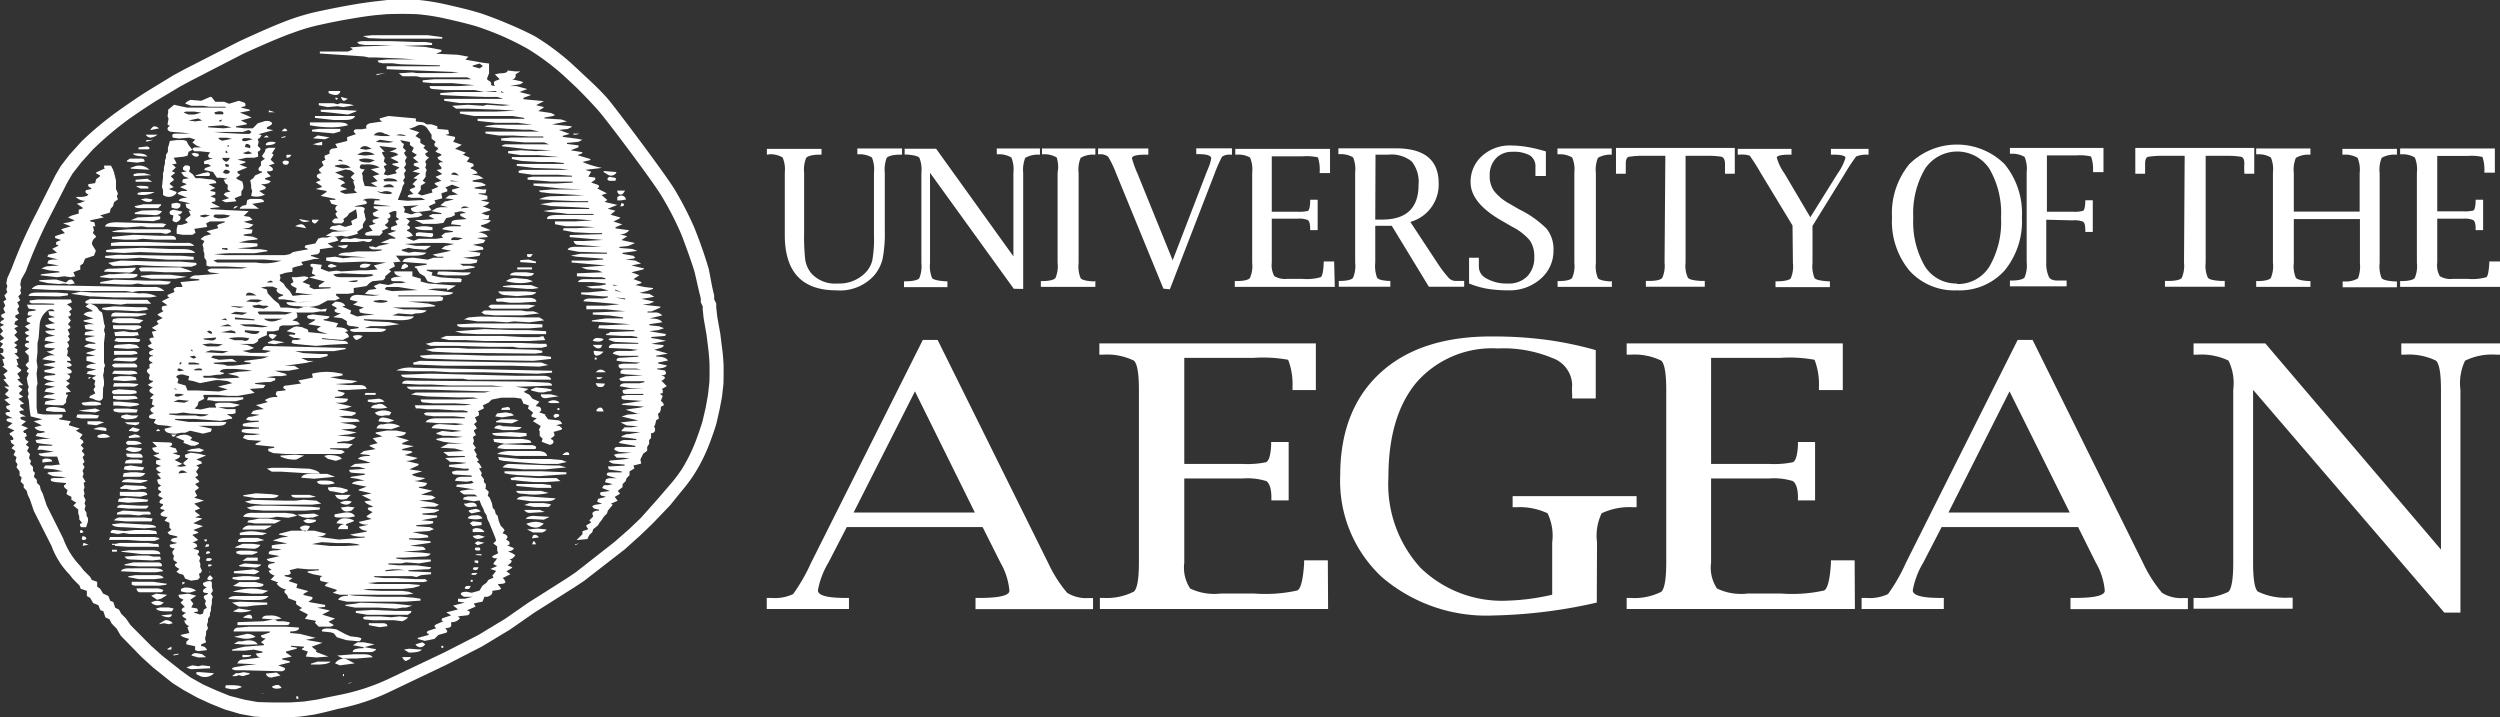 <svg xmlns="http://www.w3.org/2000/svg" viewBox="0 0 194 55.65"><rect x="0" y="0" width="194" height="55.65" fill="#333333" stroke="none"/><defs><style>.cls-1,.cls-2{fill:#fff;}.cls-1{fill-rule:evenodd;}</style></defs><g id="Layer_2" data-name="Layer 2"><g id="Layer_1-2" data-name="Layer 1"><path class="cls-1" d="M56.15,28.38A14.36,14.36,0,0,0,56,26.76l-.1-.83-.24-1.35-.08-.71v-.32l-.16-.32v-.31l-.15-.63L55,20.87a34.79,34.79,0,0,0-1.17-3.32,27.07,27.07,0,0,0-1.43-2.77c-.68-1.16-4.53-6.26-5.14-7S45.5,6,45.5,6,44.36,4.92,44,4.62a19.28,19.28,0,0,0-2.45-1.78c-1-.54-2.14-1-2.14-1s-.69-.31-1.82-.71C36.79.83,34.81.39,34.81.39A17.44,17.44,0,0,0,32.51,0C31.27,0,30.06,0,30.06,0L29.19.1s-.84.09-1.91.28C26,.6,24.92.84,24.92.84a16.9,16.9,0,0,0-2.34.65c-1.45.51-4.06,1.74-4.06,1.74L14.33,5.37l-.87.47L11.56,7s-.8.48-2.29,1.54a25.45,25.45,0,0,0-2.93,2.42L5.4,12l-.68.88-.42.72-1.51,3a38.57,38.57,0,0,0-1.9,4.27l-.32.71-.08.4.08.23-.08.24.08.23-.23.24.15.32-.23.16.15.31-.15.24.15.32-.31.15v.16l.24.16-.08.08-.16.08L0,25.06l.32.15L0,25.37l.24.32L0,25.93l.32.31-.08.08c-.17.09-.26.15-.26.2H0a.05.05,0,0,0,0,0l.24.16L0,27,.1,27l.16.08v.24l-.08.08H0l.39.39-.15.08H.18l.16.48-.16.08.39.31v.08l-.31.24.08.08.15.24-.23.07L.73,30H.49A.19.19,0,0,0,.34,30a1.86,1.86,0,0,0,.31.23v.09l-.24.23v.08l.32.23-.39.16.47.4-.32.08v.16l.08.08c.21.1.26.18.16.23H.57l-.16.08.08.16.48.24c-.43,0-.56.08-.4.24l.4.15-.4.32.55.24-.39.24.08.15H.89l.16.24L1,34.15H.81l.08.24.23.15-.23.24L1.2,35l-.15.31.23.16-.08.32.16.24-.08.23.24.32v.32l.16.15-.08.32.24.24v.23l.23.24.08.32.16.32.32.94L4,42.37A6.23,6.23,0,0,0,5.4,44.59l.24.31.54.55.08.24.48.16v.4L7,46.4l.23.4.4.16.16.39.23.08.16.48.32.15.16.32.39.4.32.55L11,51l.87.79L13.38,53l.87.55,1.07.59,1,.46,1.11.45,1.19.35,1.08.2,1.13.08h1.35l1.1-.07,1.11-.16.72-.16L26.27,55a16.87,16.87,0,0,0,4.19-1.42l4.19-2,2.76-1.42,2.17-1.31,1.87-1.3,3.16-2,.71-.47,3.16-2.45,1.19-1.07.95-.91L52,39.21l.89-1.1a12.07,12.07,0,0,0,1-1.34,13.12,13.12,0,0,0,1.19-2.41c.33-.86.51-1.48.51-1.48l.25-1.1.19-1,.11-1S56.16,29.13,56.15,28.38Zm-1.1,1.26-.11,1-.18,1-.25,1.07s-.17.58-.48,1.41a12.82,12.82,0,0,1-1.14,2.32,11.93,11.93,0,0,1-1,1.29l-.86,1-1.29,1.45-.91.87-1.14,1-3,2.35-.68.46-3,1.9-1.8,1.25-2.08,1.26-2.66,1.36-4,1.9a16.42,16.42,0,0,1-4,1.37l-1.14.23-.68.15-1.07.16-1.06.07H21.1L20,54.48l-1-.18L17.83,54l-1.06-.43-1-.45-1-.56L14,52l-1.44-1.14-.84-.75-1.59-1.6L9.78,48l-.38-.38-.16-.31-.3-.15-.15-.45-.23-.08-.15-.38L8,46.06l-.23-.38-.23-.15v-.38L7.12,45,7,44.77l-.53-.53-.23-.31A6,6,0,0,1,4.91,41.8L3.62,39.22l-.3-.91L3.16,38l-.07-.31-.23-.23v-.22L2.63,37l.08-.31-.15-.15v-.3L2.33,36l.08-.23-.16-.22.08-.31L2.1,35l.15-.3L2,34.51l.23-.23L2,34.13l-.08-.23H2l.08-.07L2,33.6H1.87l-.07-.15.38-.23L1.64,33l.38-.3-.38-.16c-.15-.15,0-.22.38-.22l-.45-.23-.08-.15.15-.08H1.8c.1-.05,0-.12-.16-.23l-.07-.07v-.16l.3-.07-.45-.38.38-.16-.31-.22v-.08l.23-.22v-.08a2.15,2.15,0,0,1-.3-.23.21.21,0,0,1,.15-.07H1.8l-.46-.46.23-.07-.15-.24L1.34,29l.3-.23v-.08l-.37-.3.15-.07-.15-.46h.07l.15-.08-.38-.38h.16l.07-.07v-.23l-.15-.08L1.11,27l.23-.23-.23-.15s0,0,0,0h0c0-.05.08-.11.24-.19l.08-.08L1.11,26l.23-.23-.23-.3.31-.15-.31-.16.08-.22.15-.08.08-.08-.23-.15v-.15l.3-.15L1.34,24l.15-.23-.15-.31.23-.15L1.42,23l.22-.23-.07-.23.07-.23-.07-.22.07-.38L2,21.06A38.79,38.79,0,0,1,3.77,17l1.46-2.85.4-.68.66-.85.9-1A25.53,25.53,0,0,1,10,9.24c1.43-1,2.21-1.47,2.21-1.47L14,6.7l.84-.45,4-2.06S21.4,3,22.8,2.52A15.19,15.19,0,0,1,25,1.89s1-.23,2.27-.44c1-.18,1.84-.27,1.84-.27L30,1.1s1.16-.05,2.36,0a16.63,16.63,0,0,1,2.2.34s1.91.42,2.67.69c1.07.37,1.74.67,1.74.67a22.3,22.3,0,0,1,2,1,18.82,18.82,0,0,1,2.36,1.71c.36.29,1.47,1.35,1.47,1.35s.94.93,1.64,1.73,4.29,5.57,4.94,6.69A24.27,24.27,0,0,1,52.79,18c.25.58,1,2.66,1.13,3.19l.31,1.36.15.61v.3l.15.31V24l.07.68L54.83,26l.1.8s.12.89.13,1.56S55.05,29.64,55.05,29.64Z"/><path class="cls-1" d="M4.21,23.57v.07H2.08l.15.31.53.07v.08l-.53.07a.35.35,0,0,0-.08.24.07.07,0,0,0,.08.07h.3l-.45.23v.23l.3.15-.45.23.07.07.3.23-.37.15.07.15.3.15c-.2.06-.3.13-.3.24a.21.21,0,0,0,.08.14h.15v.16H2.08q-.15.08-.15.15a.21.21,0,0,0,.07.15l.15.08h.08v.07l-.3.23.3.31v.45L2,28.28v.08l.23.23a.45.45,0,0,0-.15.22c0,.06,0,.08.07.08l.08.08-.15.38.07.45.08.23-.08.23.08.3-.08.23.08.23.07.76.08.53.91.23-.68.15.61.31h.07l-.6.15c.05.15.22.25.53.3h.15l.15.08-.38.08H2.91l-.15.22,1.14.23H3.37l-.61.08.08.22.45.08.76.08v.07h-1l-.16.31h.38l.92.15L3,35.2c0,.15.28.23.68.23h.76l.16.53.07.08L4,36.12H3.52l-.15.22.84.08.68.15-1.14.08-.08.07a1.81,1.81,0,0,0,.46.23l1,.08-.38.07H4.21c-.26,0-.33.08-.23.23l.3.08.84.07v.08L5,37.64c-.1.1,0,.22.24.38l-.08.3.08.08.3.15v.23l.38.23-.23.22.38.31v.3l.08.23v.23l.23.3c-.15,0-.21.08-.15.23l.07.08h.38l.15-.46v-.23L6.71,40v-.22l-.15-.23.08-.31-.08-.15.08-.3-.15-.31.07-.15L6.49,38l.07-.16-.07-.38.15-.07L6.41,37l.08-.23-.08-.23.15-.3L6.41,36l.15-.15-.15-.38.15-.16-.07-.15-.15-.15.15-.23-.23-.23.23-.23-.08-.15-.22-.15.22-.3-.53-.31.31-.15L5.35,33v-.08l.15-.23-.91-.15v-.07l.23-.08a.23.23,0,0,0,0-.23H3.37l-.46-.07-.07-.46V30l.07-.23L2.84,29l.07-.53L2.84,28l.07-.69v-.68L3,26.23l.08-1.07a1.48,1.48,0,0,1,.53-1A.52.52,0,0,1,4,24a.25.25,0,0,1,.23.15H3.75l.08.31.45.15-.53.08c0,.15.23.28.53.38l-.76.15c0,.15.2.25.46.3h.23l.07.08-.76.08c0,.15.31.28.76.37l-.53.08-.23.08v.08l-.07.14.45.08.38.08-.53.07-.23.08-.07.08a.21.21,0,0,0,.07.15l.76.07a1.06,1.06,0,0,1-.68.23l.3.15.38.16a1.24,1.24,0,0,0-1,.3l1,.15v.08l-.83.15-.08.08.91.15-.38.15-.45.08v.15l.83.15v.08l-.76.07-.15.16.3.15.61.15c-.45,0-.74.08-.83.23l.83.15-.68.15-.15.23.53.08.3.07-.3.08c-.36,0-.56.08-.61.23l1,.15-.53.08-.31.07-.07.23.83.07h.61l.23-.22V31l.15-.38H5.12v-.15l.38-.08L5.12,30l.3-.23-.07-.07-.23-.16c.25-.1.35-.22.3-.38L5.2,29q.52,0,.3-.3l-.3-.15v-.08c.2,0,.33-.05.38-.15l-.16-.15-.22-.08v-.08L5.5,28l-.08-.23L5.2,27.6l.07-.31L5.2,27c.09,0,.15-.1.15-.15a.5.5,0,0,0-.15-.31l.15-.08.07-.14-.15-.24.15-.15-.15-.3v-.08l.15-.07c.11-.1,0-.2-.15-.31l.23-.3-.23-.3c.15,0,.23-.11.23-.15a.23.23,0,0,0-.08-.16l-.07-.08L5.58,24l-.08-.16-.3-.22.38-.16-.08-.22H2.91l-.61.08v.14l.16.08h.91Zm-2-.61L4.28,23,4.66,23l.61-.08v-.15l-.91-.07H2.91c-.4,0-.63.07-.68.22Zm.23-.54L4,22.5h.91l1.3.08H9.76l.53.08.46-.08h2a1,1,0,0,0-.83-.31H10.67l-7.53-.15A.83.83,0,0,0,2.46,22.42Zm.61-.68v.08l.68.15.84.07L5,22l.39.07L5.8,22c-.1-.2-.2-.31-.3-.31a.43.43,0,0,0-.3.16l-.08.07-.76-.23H4.13Zm5.09-8.67-.68.31v.07l.3.16v.07l-.3.23-.08.3-.53.08v.15l.08.08.15.07v.08l-.39.08c-.1.1-.07.2.08.3h.08c0,.15-.26.23-.61.23H5.88a1,1,0,0,0,.76.3l-.38.15-.3.08.45.3v.08l-.3.08v.3l-.53.15-.31.15.53.23-.45.15-.46.08.61.23-.76.23.3.3-.3.08-.46.15v.15l.46.15-.38.16V19h.15v.08l-.46.23.38.3-.68.15-.08.16.84.22H4.05l-.3.08-.08.23.92.15-1,.07-.38.16.61.15.76.08.07.07-.83.08-.61.07-.08.08,1.29.15L5,21.44l.46.07.38-.07-.15-.31L6,21l.23-.07V20.6l.22-.15.15-.38.69-.23.15-.38-.23-.38a.32.32,0,0,1-.07-.23.61.61,0,0,1,.22-.38l.08-.07v-.08l-.23-.23.08-.23-.08-.3H7.4l-.08-.31L7,17.18V17.1l1.06-.23-.3-.15.76-.22.07-.31L8.77,16l.08-.31.3-.22-.08-.23L9.15,15,9,14.67V14l-.15-.61-.08-.23-.16-.31H8.08V13ZM3.29,35.89l.76-.08c0-.15-.22-.23-.53-.23l-.23.08Zm.31-4,.61.07h.91L5,31.71l-.38-.08c-.61-.1-1-.05-1.06.15ZM5.5,22.8,7,23h.23l1.67.08h2.74l.53-.08a2.61,2.61,0,0,0-1.36-.23l-.62-.07h-3l-.91-.07Zm2.2,9.44L7,32.16H6l-.08.23.38.08H7.55Zm-1.59-.38.38.07L7.4,32l.38-.15-.38-.15Zm.15,9.27c-.1.16-.07.23.08.23l.15-.07-.15-.16Zm.08-9.88c0,.15.17.22.37.22h.77l.38-.07-.08-.15-.38-.08H7Zm.37,10.57-.07-.15-.23-.08-.07.23.07.08h.15Zm-.22.3-.08.23.46-.07Zm.15-18.33.53.31v.07c-.35,0-.58.08-.68.24l.3.15.46.15-.76.15v.08l.83.22H6.87l-.31.08.08.3.68.08L7,25.7l-.38.07L6.56,26l.84.07-.76.16v.15l.07.07.69.16v.07H6.87l-.31.16v.07l.92.23-.77.23v.07l.69.16-.69.07V28l.31.07.46.16c-.46,0-.71.07-.77.22v.08l.77.15-.69.15v.08L6.71,29l.77.15-.31.15v.08l.23.15-.08.3L7.4,30l-.15.23.15.3L7,30.72l-.08.15.3.07a1.13,1.13,0,0,0,.46.16.3.3,0,0,0,.3-.23L8,30.11l.07-.23v-.31L8,29.12l.07-.31v-.22l.08-.23-.08-.23V26.61l.08-.69-.08-.3.08-.3-.08-.23L8,24.63l-.08-.38L7.7,24.1l-.15-.23a1.1,1.1,0,0,0-.6-.3,1,1,0,0,0-.24.15Zm5.09-.22-.3-.3h-1L7,23.19l-.31.15a.22.22,0,0,0-.08.15.44.44,0,0,0,.31.08H8.46l.92.07.45-.07ZM6.79,32.69v.23l.69.08.6-.23-.38-.08Zm.08-3.27.23-.15H6.87Zm.38,3.88,1,.15v-.22A1.2,1.2,0,0,0,7.25,33.3Zm1.29.61a.68.68,0,0,0-.61-.23l-.3.08a.22.22,0,0,0-.08.15.62.62,0,0,0,.38.07h.23Zm-.76-12.4.76.08H9.91c.45,0,.71-.08.76-.23v-.08l-.84-.07-1,.07H8.46l-.68.16Zm0,.38V22l1.82.08h.61l.46-.08.53.08h1.6c.25,0,.41-.08.45-.23l-.91-.07h-.91l-2.58-.08Zm.15,2V24l.31.07h.83l1.6.08.61-.08.23-.07-.16-.16h-.68l-1.82-.07Zm.15-2.81,1.83.07a.62.62,0,0,0,.61-.3v-.08l-1.83.08C8.34,20.83,8.13,20.91,8.08,21.06Zm.08-3.5,1.67.07L11,17.56l.45.07h1.22l.23-.23-.31-.07h-.76l-2.74-.08C8.51,17.25,8.21,17.36,8.16,17.56Zm0,2.28V20l.76.08h.84L10.83,20l2.2.15h2v-.22l-.91-.08-4.95-.08Zm.08-.46v.16l1.36.07,1.23-.07,2.05.07h2.27c-.14-.2-.47-.3-1-.3h-.76L11,19.23l-2,.08Zm.15,1,.38.23H9.91l.69-.07,1.21.07,2.13.07h.91l.39-.14v-.16L14,20.3H12.27l-2.89-.08ZM8.46,41.9H9.91l1,.07H12l.38-.15-.07-.08L12,41.67H8.54Zm.23-.77c-.15.16-.15.23,0,.23l.46.08.45-.08.46.08h2.13l-.08-.23-.53-.08H10.45l-.77.08-.76-.08ZM8.61,18.85v.23h6.47a.68.68,0,0,0-.61-.23h-1l-2-.07H9.3Zm0,5.71h2.06l.68-.15v-.08l-2.43-.08-.23.08ZM8.69,18l1.76.07h2l.46.08.37-.15-.07-.16L13,17.79h-3l-.84.07-.38.08Zm0,.38v.15l1,.07h.84l.53-.07,1,.07h1.6q0-.3-.39-.3H12.5l-2.14-.08Zm2.44,6.46-.92-.15H9.15l-.38.07L8.69,25l.54.08h1.6ZM8.92,28.21c-.15.05-.23.1-.23.15l.16.15H10.6q.15-.15-.15-.3ZM8.69,29l1.37.07.61-.07c-.05-.16-.22-.23-.53-.23H8.85Zm.08,1.29a.22.22,0,0,0-.08.15c0,.05.05.1.16.15h1.29l.46-.07v-.15l-.15-.08-1.22-.08ZM8.69,40.68c.05.15.33.23.84.23L11.2,41l.91-.07c0-.16-.35-.23-.91-.23L9.38,40.6Zm0,1.52v.08h.23V42.2Zm0,.46v.15h.38v-.15Zm.08-17.42v.23l.08.07H9.6l.85.08.45-.15c.15-.15,0-.23-.38-.23Zm0,2.74,1.37.07c.31,0,.48-.1.53-.3H9.3C9,27.75,8.82,27.83,8.77,28Zm0,1.52.91.07.92-.07-.08-.23-.38-.08H9.3l-.45.08Zm2,.3L10,29.73H8.85L8.77,30,9.3,30h.91A.58.58,0,0,0,10.75,29.8Zm-.08,1.14c-.05-.15-.17-.22-.38-.22H8.77v.22l.38.08h.76Zm-1.9.23v.3h.3l1,.08.54-.08c.3-.1.2-.17-.31-.22l-1.06-.08Zm1.9.61-.76-.07h-1l-.15.07.08.15.38.08H10.6Zm-1.82-6,.07.3h1.37l.46-.07-.08-.23h-.61L9.6,25.7Zm.15.46-.15.22.38.08h1.52c.15-.15.15-.22,0-.22l-.3-.08ZM8.85,27l1.06.07.92-.07-.23-.23-.54-.08L9,26.76l-.15.08Zm0,.23v.3h1.36l.46-.08c0-.15-.15-.22-.46-.22Zm0,13.15.91.08h2l.08-.23-.68-.07H9.45A.67.67,0,0,0,8.85,40.37Zm.07,1.83v.15l1,.07h2.43l-.07-.22H12l-.53-.08H9.3Zm.15-2.82.92.08h1.36l.16-.15v-.08H10.9l-1.37-.07C9.28,39.16,9.13,39.23,9.07,39.38Zm0,.54h1l.69.07.38-.07h.45c.15,0,.15-.08,0-.23H11l-1.45-.08-.46.16Zm.08-1,.76.08,1.52-.08.08-.15-.68-.08-1-.08-.6.08Zm.53-1.29-.38.22.08.08h.45a2.35,2.35,0,0,0,.53.08,2.64,2.64,0,0,0,.62-.08h.3q.22-.07,0-.15l-.15-.08Zm-.38.53v.3l1.6.08.53-.15c0-.15-.15-.23-.45-.23Zm1.45-5.93h-.54l-.38-.08-.38.08-.07.15.38.15c.56,0,.86-.07.91-.23ZM9.38,42.81,11,43h1.44q0-.3-.69-.3H10.06l-.61.07Zm0,1.52,1.67.08h1l.61-.08c-.05-.15-.31-.23-.76-.23H10.06C9.65,44.1,9.43,44.18,9.38,44.33Zm.07-6.92,1.45.07.53-.15v-.07L10,37.18C9.68,37.18,9.5,37.26,9.45,37.41Zm1.83-.69-.68-.07h-.46l-.54.07L9.53,37h1.22A.61.61,0,0,0,11.28,36.72Zm-.08-.45-.6-.08-.46-.07-.46.07-.08.23.39.07h1.06Zm-1.52-3.5.23.15.61.08.23-.08.08-.15Zm0,3.19H11l.07-.23-.38-.07h-.61l-.3.07Zm0,7.23c.05.15.23.23.53.23l1.6.07.69-.07-.08-.23h-.53l-.38-.08h-.76Zm0,.68,1.07.08h1.59c.16,0,.23,0,.23-.08a.26.26,0,0,0-.07-.15l-.16-.08h-2l-.68.16ZM11,34.44c-.1-.15-.36-.23-.77-.23h-.3q-.15.09-.15.15c0,.06.05.11.15.16h.61Zm-1.22.46L10,35l.3.08c.41,0,.63-.08.69-.23v-.07l-.77-.08C10,34.67,9.81,34.75,9.76,34.9Zm0,.3.07.23.38.08h.84c0-.21-.13-.31-.38-.31Zm.07-22.66.77.08.6-.08c0-.15-.07-.23-.22-.23h-.92l-.23.15Zm.08,32.24.84.16H12l.69-.08c-.05-.15-.23-.23-.54-.23H10.52l-.53.08Zm.92-11.48-.31-.07-.23-.08-.3.23v.07h.22C10.57,33.56,10.77,33.51,10.83,33.3ZM10,34l.91-.07-.15-.15-.3-.08-.46.15Zm.15-20.91,1.44.08a1.09,1.09,0,0,0-.91-.31H10.6l-.46.16Zm0,4,1.75.07.53-.15V16.8l-1.75.07Zm.07,28.06v.23l.24.07h1.89l.54-.07.07-.08-1.06-.15Zm.08-33.23c.1.15.46.22,1.06.22h.08c-.15-.2-.51-.27-1.07-.22Zm.07,1.59v.16l1.37-.08-.53-.15h-.53ZM10.45,16q0,.15.45.15h1.37l.23-.22v-.08H11.13Zm0,.61,1.51.08a.6.6,0,0,0,.61-.31l-.46-.07L11,16.34l-.53.16Zm.07-2.66v.15h1.29l-.38-.23Zm.08.53.3.15h.61v-.15A2.78,2.78,0,0,0,10.6,14.44Zm0,31.18a.28.28,0,0,0,.23.3H12.5c.2-.1.22-.17.07-.22l-.3-.08Zm.07-30.57A1.94,1.94,0,0,0,12,14.9H11l-.31.07Zm.08-3.65v.15h.68q.23,0,.15-.15l-.15-.08Zm4.18,9.66-.3-.15L14,20.75H11l-.23.08.15.23h.76l1.14.07h1.07Zm-4-5.63.3.15c.36.1.56.05.61-.15l-.53-.08Zm0,5.93v.08l.83.15h1.83l.91-.15-1.29-.16H11.73Zm.38-10.95a.45.45,0,0,0,.38.23,1,1,0,0,0,.53-.23ZM29.46,9.19c0,.11.07.18.22.23l-1,.15c-.25.1-.33.23-.22.39l-.38.07h-.46c-.15.05-.2.13-.15.23l.15.15-.68.23v.3l-.92.23.16.3-.46.08-.15.15v.23l-.38.15v.16l.07.15-.3.15.15.3-.38.31.08.15.15.15h-.15l-.16.08a.21.21,0,0,0-.07.15c0,.05.07.13.23.23l.07.08-.38.15.46.3v.08l-.46.15.84.15v.08l-.46.3,1.14.23v.08h-.45l.15.3.53.15h-.07a.24.24,0,0,0-.16.23s0,.13.16.23l-.08.08c-.1.05-.08.17.08.37l.07.08H26c-.15.1-.22.18-.22.23s.05.1.15.15h.6l.16-.15V17.1L26.64,17l.31-.23.15-.22.53-.31.08.46v.22l-.46.23.08.3-.54.16-.45-.16-.38.08a.35.35,0,0,0-.38.23l.68.15h.84l-1.29.08-.54.3.69.08.53-.08.38.08.38-.08.53-.15-.07-.15.45-.31V17.4l.23-.37-.08-.31v-.07l-.07-.23.07-.23q-.07-.15-.45-.15h-.31V16l.31-.07.45-.08q.32-.08,0-.3h-.15c.15-.16.58-.18,1.3-.08v.08h-.38l-.08.3h.08l1.29.15L29,16v.15l.38.15-.46.23.08.23.46.15-.54.15v.15l.08.08.15.07-.53.16.3.38-.3.08-.23.07-.08.15.16.08h1l.22-.23V18l-.07-.08.53-.23-.3-.23c.3-.2.38-.35.22-.45L30,17c.2-.05.3-.13.3-.23a.23.23,0,0,0-.15-.22c.31-.16.51-.21.61-.16v.31c-.05.1,0,.2.23.3l-.31.15.16.3-.46.16c-.05.1-.05.18,0,.23l.38.07-.69.23.61.31v.07h-.38l-.76.31.69.07-.69.15h-.07l-.31.15-.23-.07h-.3c.05.15.2.23.46.23h.53v.07l-.53.08H27.71l-.61.08c-.51,0-.79.07-.84.22l2.21.16H27.25l-.61.07L26,19.92l-.69.07v.23l.38.08.69.07,1.82-.07,1.75.07L29,20.6l.3.31-.83.07h-.61l-1.37.08L26.11,21l-.61.08-.61-.23.08-.3-.69-.08c-.2,0-.25.08-.15.22l.15.08v.08l-.07.3v.08l.3.15-.53.15,1.22.31-.46.3v.15h.91v.08l-1.29.07L24,22.27l.07-.15-.6-.23.45-.3v-.08l-.3-.07-.61.07h-.38l.15.38-.15.08c-.15.1,0,.23.38.38v.07l-.08.31h.16l1.21.15h-.83l-.76.08-.23-.38-.31-.31L22,22l-.3-.22.07-.23-.07-.23.45-.15.54-.08v-.3l.22-.08.61-.15-.15-.23.68-.15.31-.08h.46l-.61-.22h-.08v-.08l.53-.08.16-.15v-.23l1.06-.15-.46-.3.61-.15.23-.08-.15-.23a.83.83,0,0,0-.69,0H25l-.3.08-.23.38-.76.15-.08.15.31.15-.91.16-.31.07-.22.15-.39.08H17.44l-.84-.08,1.14-.07h2l1-.15v-.08l-.53-.08h-.53l-1.3-.07,1.07-.08.53-.08v-.22l-1.45-.08.69-.15.76-.08v-.07l-.38-.15-.69-.08v-.08l.46-.07h.15l.08-.31-.76-.07.53-.08.31-.23-.77-.23.69-.15-.23-.23-.46-.07.39-.38-1.76-.08-1.21-.07v-.08l.76-.08-.61-.3-.07-.08.3-.07v-.23l-.38-.15.38-.15V14.9l-.38-.08v-.07l.38-.16-.53-.3.6-.08c0-.2-.25-.3-.6-.3l-.61-.08h-.39l-.22-.3-.3-.23.07-.15c.05-.2,0-.31-.23-.31h-.15l-.15.16v.15l.08.07.22.08-.45.08.23.3.38.15-.46.08-.07.23.37.15-.53.23.53.23v.07H14.1l-.31.15v.08l.76.3c-.41,0-.64.08-.68.23l.68.15.23.08H14.4l.07.3.38.23h-.22l.15.31v.07L14.4,17v.15h.07l.08.08v.07l-.45.15h-.31l-.08.31v.38l.46.08h.76c.2-.11.28-.18.22-.23l-.07-.23,1-.15L16,17.33l.3-.15h1.14v.07L17,17.4l-.15.08.08.23-.91.23.38.23-.54.15-.3.23.3.15-.15.3.08.23v.23l.07.23V20l.16.23v.38l.22.07h1.37l1.6.08-.46.08H16.38l-.23.08c-.11,0,0,.12.15.22l.76.08-.68.07-1.07.08a.7.7,0,0,0-.61.23l.76.07v.08L14,21.89l.15.31v.07h-.46l-.23.15.08.24-.53.22L13,23l.15.08-.6.3.45.31-.38.07a.25.25,0,0,0-.07.16.21.21,0,0,0,.15.22l-.46.24v.07l.38.23-.46.23.08.15.08.07-.54.31.38.23-.38.07.16.46c-.31,0-.41.08-.31.22l.15.23-.3.16c0,.1.15.2.46.3l-.31.15a.25.25,0,0,0-.07.15.29.29,0,0,0,.3.16v.07h-.15l-.08.08a.21.21,0,0,0-.07.15.19.19,0,0,0,.07.15l.15.08.08.08c-.25,0-.33.12-.23.38l-.15.07a.25.25,0,0,0-.08.15.23.23,0,0,0,.08.16l.15.15-.07.23c0,.15.1.22.3.22v.08l-.38.23.08.08.3.15-.15.07-.08.08c-.1.1,0,.23.31.38l-.31.3.23.08-.08.38.23.15c-.3.11-.4.23-.3.38l.07.08.16.08-.31.15a.21.21,0,0,0-.07.15c0,.1.17.15.53.15l-.15.31.3.15.76.07.38.08-.61.15c0,.26.31.38.76.38h.16l.38-.07h.3l.38-.16,1,.23.61-.15.08-.23-.31-.07-.76-.16h1.6q.53,0,.6-.3H14.63l-1-.15-.08-.08h1.59l2,.15.68-.15q.3,0,.15-.15l-.38-.23h.46l.23-.07v-.31h-.69l-.68-.15h1.21l.46-.16V31.4l-.76-.15H17l-.3.07v.15l.07.08v.08h-.53l-.68.15-.46-.07.23-.24.08-.3.45-.23-.07-.15v-.15h1l.92.08h.76l1.29-.23-.38-.31,1.06-.07.16-.23-.76-.08-.08-.07.84-.08h.38l.38-.15v-.15l-.69-.08.69-.08h.45l.46-.07L22.15,29l-.3-.08-.53-.15h1.06l.84-.15-.38-.23h-.76l1.67-.23.61-.15H23.9l-.53-.23h1.45l.6-.15v-.16h-.6l-1.3-.07-.61-.15h3l.91-.16V27l-6.08-.15a.36.36,0,0,0-.38.3l.68.08-.45.15H19.42l-.61-.15.53-.08.38-.15-.53-.23-.61-.08h1.07c.3-.1.43-.23.38-.37l.3-.16.38-.15v-.3h.53l.38-.08.08-.3.23-.08h.76l.6-.08-.22-.22-.38-.08.38-.23v-.22L23,24.25h1.29l.54-.08h.45l.08-.22-.46.07-.53-.15-.69-.08-.53.16-.84-.08h-.53l-.15-.3-.38-.3L21,23l-.22-.23-.08-.31-.46-.15.46-.07h.46l.38.15-.08.07c0,.16.08.28.38.38h.08l.07.08-.38.15v.16H22l.61.08.46.14,1.21-.07-.91.07H22.23c0,.21.33.31,1,.31a3.07,3.07,0,0,0,1.52-.08l.68-.37H26l.38-.16-.3-.23V22.8H27l.45-.07v-.38l.53-.08.46-.07.23-.23.23-.15.83-.08.16-.15v-.15l.45-.38-.15-.15.46-.24-.08-.22-.07-.08.6-.07-.38-.46h1.44c.51,0,.82-.08.92-.23l-.92-.07-.45.07-.53-.15v-.08l.53-.15.38.08.92.07.45-.3H32.27l-.84-.15,1.37-.08h1.67l.77.08-.61.15h-.08l-.3.23.76.15-1.45.3.38.16h.46V20h-.76l-.46.15L32.11,20c-.5,0-.78.08-.83.23l-.07.08.75.07,1.15.08v.08l-.92.14v.08l.16.08.07.15.15.23.39.23.22.38.61.15.53-.08h1.45l.07-.23-.15-.07h-.38l-1.14-.08-.68-.15.07-.23L33.11,21v-.07h2.81l.91-.16v-.08l-.38-.07h-.53l-.23-.15h.84l.45-.08.08-.23L35.92,20l.76-.07.53-.08.08-.23-1-.15h.53l.46-.08c.15,0,.23,0,.23-.07a.24.24,0,0,0-.08-.16L36.68,19l.84-.15.15-.23L37,18.47l.84-.07c0-.16-.23-.28-.68-.38h-.08l1-.16-.76-.3v-.08c.46-.1.71-.23.76-.38L37.36,17V17h.54l.07-.3h-.22l-.39-.15.69-.23v-.08L37.44,16a.64.64,0,0,0,.53-.3l-.68-.15.53-.08V15.2l-.23-.07-.45-.08V15h.53l.08-.3h-.31l-.61-.08v-.07l.84-.15v-.08l-.31-.15-.68-.08V14l.84-.16-.38-.22-.54-.08.46-.08c-.05-.15-.23-.28-.53-.38V13c.15-.05.23-.11.23-.16a.22.22,0,0,0-.08-.15l-.46-.15.23-.3L35.92,12l.23-.15-.84-.31.53-.3L35.16,11l.15-.23v-.15l-.76-.15.3-.08-.07-.31L33.94,10V9.8l-.45-.15h-.38l-.23-.15-.61-.08V9.19L30.14,9ZM11.35,10.87V11l.54-.15Zm.31-.77.68-.14A.66.66,0,0,0,12,9.8c-.1,0-.2.08-.3.23Zm.07,36.13.46.31.31-.08.38-.23.07-.08-.84-.08Zm0,.53a.7.7,0,0,0,.77.16l.22-.16-.22-.07A.82.82,0,0,0,11.73,46.76Zm.08-12.47.38.38-.38.08a.49.49,0,0,0,.38.38h.15v.07l-.45.15.61.31-.39.07V36l.39.16-.23.07c-.26.1-.18.25.23.46l-.31.07.31.38-.31.08.08.3.23.16-.23.15v.15l.23.15v.08c-.21.1-.25.2-.16.3l.31.15c-.26.16-.33.28-.23.39l.23.07v.08l-.23.22.08.08.3.08-.3.23c-.11.15,0,.25.38.3H13l-.23.3.38.16v.38l.15.15-.3.23.15.15.61.15v.08l-.38.07-.15.16a1,1,0,0,0,.3.15h.16v.07l-.39.08c-.15,0-.17.13-.07.22l.15.08h.15v.08l-.07.08a.22.22,0,0,0-.08.15.32.32,0,0,0,.08.23l.07.07-.07.08v.23l.23.15.07.07-.15.08c-.1.1,0,.23.31.38l-.23.23.23.15.3.08.15.3.46.16.53-.08.15-.16-.07-.3.15-.07.08-.16L15.54,44v-.3l-.08-.15.08-.3L15.31,43c.15-.1.17-.2.08-.31L15,42.58l.3-.16c0-.14-.05-.25-.3-.3h-.08l.46-.22-.46-.39.46-.15v-.07L15,41.13l.76-.3L15,40.6l.61-.3.07-.08-.54-.07.39-.16-.3-.22-.09-.08v-.08l.39-.15-.46-.38.76-.23-.76-.23.23-.15-.16-.3v-.08l.31-.23-.31-.3.31-.15v-.08l-.31-.3.16-.08c.1-.05.08-.15-.07-.3v-.08l.22-.3-.22-.15.45-.16-.07-.15-.38-.15.76-.31-.61-.15-.61-.07-.38.15c-.05,0-.05.12,0,.23l.23.07-.38.31V36l.22.16-.45.07-.31-.07.46-.16-.61-.3.31-.15c.15-.16.15-.23,0-.23l-.46-.15.38-.08-.15-.3-.31-.08-.23-.08h.15l.08-.07c.1-.16,0-.23-.3-.23Zm.3-.84h.31q-.08-.15-.15-.15S12.17,33.35,12.11,33.45Zm0,13.77c.06.15.34.22.84.22h.38l.15-.22-.38-.08h-.68Zm.23,1.22.38-.08.38.08.31-.08a.7.7,0,0,0-.61-.23l-.38.23Zm.16-.69a1.74,1.74,0,0,0,.53.15c.2,0,.3-.07.3-.23ZM13.71,14.9l-.61-.23.38-.15-.3-.23v-.08l.3-.22v-.08l-.23-.23.31-.23v-.07l-.23-.08.31-.3-.16-.16-.15-.07.38-.08-.23-.45.77-.08.3-.08.08-.3.3-.15-.3-.38-.16-.31-.22-.07h-.54l-.53.07-.08.31-.07.22v.31l-.15.23v.23l-.08.22v.23l-.08.31v.22l-.07.23v.3l-.08.77.08.23v.38a.81.81,0,0,0,.45.15.76.76,0,0,0,.54-.23Zm3.8-6.62v.07h-3l-1-.22-.46.38v.23L13,9l.08.22L13,9.65l.08.07h.07V9.8A.23.23,0,0,0,13,10a.19.19,0,0,0,.07.14l.15.08,1,.08.53.07H13.64c-.26,0-.33.11-.23.31l.46.07.83-.07.45.15-.22.23.31.23.38.15h-.47c-.14,0-.22.1-.22.15l.15.15h.46l.76.08-.15.23c0,.15.07.23.38.23l-.69.22v.23h.31l.23.15-.46.16-.08.15.69.15.3.45h.31l.53.08-.31.08.15.3.16.08v.23c-.05.1,0,.2.23.3l-.39.08-.15.15a1.86,1.86,0,0,0,.31.23h.07v.07l-.53.16.3.15.84-.08-.15-.23.15-.07.38-.15v-.31l.15-.23v-.22l-.07-.31-.46-.23v-.08l.3-.22-.22-.15V13.3l.76-.3-.61-.23.46-.15v-.08l-.61-.15.38-.08.3-.07h.61l.31-.08V12L20,11.78l.15-.08.08-.15L20,11.32l.07-.3L20,10.79l.15-.08.15-.22-.23-.08,1.14-.31L20.71,10V9.88l.15-.08c.31-.15.33-.27.08-.38a.71.71,0,0,0-.46,0L20,9.57l-.38.39H19l-.69-.08V9.8l.84-.15V9.57l-.46-.22.84-.23L19,8.89l-.39-.15.77-.15V8.51l-.69-.16.15-.07c.21,0,.26-.1.16-.3l-.46-.16-.76.23-.38-.15h-.69l-.3-.38H16.3l-.68.3-.84-.07c-.31.15-.43.25-.38.3l.45.16h.92l.45.07ZM13,50.41h.3v-.23l-.3.16Zm.15-18.32h.54l.53-.08.53.08,1.45.07a1.26,1.26,0,0,1-1,.08H13.79l-.69-.08Zm.31-15.37-.08.38a.45.45,0,0,0,.31.15A.61.61,0,0,0,14,17V16.8l-.23-.15a.36.36,0,0,0,.38-.23l-.69-.15c-.2.05-.3.12-.3.23a.26.26,0,0,0,.07.15Zm-.16,17c.06.15.13.2.23.15l.16-.15ZM14,15.81l-.31-.08-.38.08v.3l.31.08A.36.36,0,0,0,14,16Zm-.54,14.3.23.07v.08Zm0,1.06.39-.15.83.08-.38.15Zm0,19.7.39-.08v-.07l-.39.07Zm.84-20.23-.53.15-.23-.07.08-.16H14Zm-.68,3.27.68.3-.07.15.6.23h.3l.31-.15v-.08l-.68-.22.15-.16a.87.87,0,0,0-.83-.22H14Zm.07-4.72a.68.68,0,0,1,.69-.07l.3.07-.07.31.38.07.53.16,1.21-.23h.31l.61.07.38.16L16.91,30l.76.22-.69.16-1.67-.08h-.76l-.15-.38L14,29.8l-.23-.07.08-.31-.16-.15Zm.61-.45-.38.07-.15-.07a.13.13,0,0,1,.15-.15Zm-.45,8c.1-.25.27-.3.53-.15l.15.08Zm1.9,8.52c0,.15.09.26.3.31l-.23.15c-.15.2-.05.3.31.3v.07l-.31.16v.15l.16.23-.08.23.15.3-.23.15-.07.31-.23.07L15,47.52l.38-.08-.08-.22-.46-.08.16-.3-.23-.3.46-.31-.61-.16-.76.08a.29.29,0,0,0,.23.31l.15.08-.23.22.3.31v.07h-.07c-.15.11-.18.21-.08.3l.15.08h.15l-.3.23c-.05,0,0,.13.23.23l.07.08v.07h-.15c0,.21.13.36.38.46l-.15.08.15.45-.68.15c.05.11.27.2.68.31l-.23.22V50l.68.15v.3l.24.08.68-.08a.41.41,0,0,0-.45-.3V50l.38-.15-.08-.3.08-.31V49l.15-.23-.08-.3.08-.23v-.22l.15-.23V47.6l.08-.23v-.23l.07-.3v-.3l.08-.23-.15-.24.15-.22-.08-.3v-.31c0-.1-.07-.15-.23-.15A1.15,1.15,0,0,0,15.77,45.24Zm-1.83-17c0-.1.05-.15.16-.15A.14.14,0,0,1,13.94,28.28Zm1.3,17.57a1.36,1.36,0,0,0-.92-.23l-.22.08c-.06.1-.06.18,0,.22l.37.08h.31Zm-1.07-.68v.22l.23-.15ZM15.62,8.74l-.54.15h-.45l-.38-.15.15-.08h.68ZM14.47,35l1.07.08.3-.15-.38-.15-.61.07ZM16.3,51.86V51.7l-.61-.07-.3.07-.46-.07-.46.15a1,1,0,0,0,.38.15ZM14.63,9.35l.76-.16.3.16-.54.07Zm0,18.78h.45l.38.08v.07h-.83Zm.07-.46.38-.07.16.15-.23.08Zm.23-.38-.15-.15h.15Zm-.08-15.36.16.15.14.08c.26,0,.33-.08.24-.23l-.31-.07Zm0,38.94.54.15L16,51l-.31-.23a2.24,2.24,0,0,0-.45-.08A.36.36,0,0,0,14.85,50.87Zm.23-22.21a1.28,1.28,0,0,1,.38-.07c.16,0,.23.05.23.15h-.61Zm.07-15h1.07a.22.22,0,0,0,.08-.15s-.05-.1-.15-.15l-.38.07-.53.16ZM16.6,52.24l-1.06-.08h-.3v.15l.3.16a1,1,0,0,0,1-.16ZM15.54,16.72l.38-.07.38.07-.46.15-.3-.07Zm.15,10,.61-.07,1,.07-.38.16h-.84Zm.08-.45,1-.08c0,.16-.17.23-.37.23l-.54-.07Zm1.29,2.58c.05-.15.25-.22.61-.22h.61l.83.07.46.08-1.07.07-.83.16.68.15.15.07.08.08-1.6.08-.45-.08h-.69l-.07-.08v-.07h.53l.53-.08h.23l.3-.07v-.08Zm-1,13.09v-.08h-.23l.08.15H16Zm-.15-14.61.46-.15,1.36.08-.45.15Zm.3,14.91H16l-.08.22.3-.07ZM16,43l.3-.08v-.07a.19.19,0,0,0-.3,0Zm.15.31c-.11,0-.15.1-.15.15s0,.07.15.07h.15l.08-.07c.1-.05.07-.11-.08-.15Zm.3-17.42H16.3l-.23-.15a.22.22,0,0,1,.15-.08.25.25,0,0,1,.23.15Zm2.43,4.94H16.15l-.08.23h.23l.45.08h1.53l.6-.16ZM16.07,44.94l.15.08h.16l.15-.16-.23-.23-.15.15ZM16.15,9.8l1.14-.08.68.16-.61.08-1.21-.08Zm0,34.15h.15l.15-.08-.07-.07h-.23Zm.07.46h.08l-.08-.08Zm.16-16.66.15-.15h2.2l2.13.07-.53.16L19,28l-.08.07.53.08v.08l-1.37.15h-.45l-.23-.08-.76-.07-.08-.08,1.22-.08h.61l-.38-.22-1,.07Zm5.47-7.53a4.1,4.1,0,0,1-2,.15h-3l-.3-.15.3-.08h3.65l1,.08Zm-4-3.5c-.1.15-.41.23-.91.23l-.31-.08c-.1-.1-.07-.17.08-.22h.68Zm-1.22-8,.31-.08h.15c.2,0,.28.08.23.23h-.61Zm0,1.52h2.21l.46-.16.22.16-.15.15h-.53l-1.52-.08Zm1.37.53-.76.15-.3-.15.07-.08h.61ZM17,9.42V9.35l.23-.08-.07.15Zm.08,15.9.61-.16.3.16Zm.08-.54.37-.07.08.15Zm0,1,.76-.15.3.08.08.15Zm.07-13.53h.61c-.1.2-.2.3-.31.3a.83.83,0,0,1-.22-.15Zm0,7h.38l.08.08-.08.07-.38-.07Zm.08-5.85c.05-.16.12-.23.22-.23a.43.43,0,0,1,.31.15c-.05.15-.18.2-.38.15Zm.45-.46h-.23l-.07-.15.07-.08.23.08Zm1,40.38c-.05-.1-.35-.15-.91-.15h-.31l-.07.15.07.08.39.08h.38ZM17.51,11.7h.08l.08.16h-.16Zm.16-.45h.07v.15h-.07Zm.07,15a4.19,4.19,0,0,1,1.6,0c-.1.2-.28.25-.53.15H18.2Zm0,20.23,1.22.08H20c.45,0,.73-.11.83-.31H18.58C18.07,46.23,17.79,46.31,17.74,46.46Zm.16-22.74,1.06.07-.38.08L18,23.79Zm0,.61.38-.16.91.08-.38.16ZM18,46.76l.53.31h.61l.54-.08,1.06-.07v-.16l-2.13-.07ZM18.12,49h2.82v.08l-.69.23c0,.15.13.23.38.23l-.38.3.23.15v.08L19,50.18l-.39.08-.6.15v.08H19l.69-.08.68.15v.08l-.53.08c.1.2.23.3.38.3L19,51.17c-.31,0-.48.08-.53.23l-.08.08,1.52.07-.83.08-.92.15-.15.08v.07l.23.08h.53l3.12.08c.15-.05.23-.11.23-.16s0-.1-.15-.15l-.38-.15.91-.23v-.08l-.61-.15V51.1l.76-.15-.46-.31v-.08l.84-.22v-.08l-.45-.08v-.07l1,.07v.08l-.15.08v.07l.46.15-.16.39.84.07.91-.07-.83-.31-.15-.08.07-.07-.38-.31.84-.3-1.3-.23.77-.15-1.22-.31-.76-.07V49c.4,0,.63-.07.68-.23v-.07l-1-.07H19.34l-.84.07A.36.36,0,0,0,18.12,49ZM18,52.47h.31l.22-.08.31.08.53-.16v-.07l-.46-.08-.38.08h-.22Zm2.13-7.69-.76-.07h-.53l-.61.07c-.2,0-.25.06-.15.16l.45.08h1.22l.38-.08Zm-2.05.69.76.08h1.06c.41,0,.59-.08.53-.23l-.6-.15H18.58Zm0,.45,1.52.15h.76l.46-.22L20,45.7A4.41,4.41,0,0,0,18.05,45.92Zm0,1.52a2.56,2.56,0,0,0,1.44-.07l-1-.15Zm.07-31.25.31-.15A.22.22,0,0,0,18.12,16.19Zm0,28.14v.15l1.6.08a1.1,1.1,0,0,0,.38-.23l-.45-.15Zm0,5.09.46.08a1.86,1.86,0,0,0,1.22-.08,1,1,0,0,0-.69-.23Zm0,.54,1,.07L20,50c-.2-.31-.61-.38-1.22-.23h-.3Zm.08-25.33,1.52.15v.08l-1.52-.08Zm0,17.87,1.37.08a.62.62,0,0,0,.61-.3l-.61-.08h-.76l-.53.22Zm1.75.31-.61-.08h-.76l-.3.08.07.15.3.08h.92l.38-.16Zm1.29,5.25-.84.15-2,.07v.23h3.73c.25,0,.35-.07.3-.23l-.45-.07h-.46Zm-2.74-6h1.3l.68-.15L20,41.74H19c-.31,0-.49.08-.54.23Zm.08-25.94v.08H20.1l-.53-.38.91-.15c0-.15-.13-.23-.38-.23h-.68l-.23.08-.08.38-.3.07Zm0,9.05h1.14l1.07.16-.46.07L19,25.32Zm0,16.2v.15H20.4l.08-.07h.08l.15-.08-.53-.07A3.28,3.28,0,0,0,18.58,41.36Zm0,2.59,1.07.07a.67.67,0,0,0,.6-.22L19,43.72l-.46.15Zm1-33.16-.53.15h-.23c-.1-.1-.08-.17.07-.23h.39ZM24.21,29l.07.3-1.14.23.23.23-1.07.15c-.25,0-.35.08-.3.23l.15.07v.08l-.68.08-.08.22.16.23a1.48,1.48,0,0,0-1,.23l.23.15-.54.15-.38.08.61.31-.53.07-.3.08-.16.23.69.07-.69.15a.36.36,0,0,0-.38.23l.38.08h.61v.07l-.83.08-.39.08c-.1.15,0,.22.23.22l1,.08v.08L19,33.3c-.21,0-.28.08-.23.23l.38.08,1.06.07-.53.08H19l-.16.22.39.16,1.06.07-.46.23v.08l1.45.15v.08l-.46.07V35l.38.16,1,.07h4.26l.3-.15-.23-.15-.91-.08v-.07H27l.38-.31-.69-.08h-.53v-.07l.53-.08a1.23,1.23,0,0,0,.91-.3l-.6-.08-.84-.07.91-.08.61-.15-1.22-.23,1-.07.15-.08.08-.08-.3-.15-1-.15,1.52-.08c-.05-.15-.21-.22-.46-.22l-.76-.08-.38-.08.38-.07h.61l.3-.15V32l-1.36-.23.6-.07.46-.16L26,31.25h.38c.36,0,.56-.08.61-.23v-.08l-1-.07v-.08c.46,0,.71-.1.76-.3l-.53-.15v-.08H27l1.45-.08q-.07-.3-.54-.3H27L26,29.8l1.3-.07.45-.16-1.37-.15-.76-.15.69-.08.3-.07L26.56,29l-.45-.08A4.65,4.65,0,0,0,24.21,29Zm-5.4-17.11.46-.16.3.16a1.23,1.23,0,0,1-.38.07A.86.86,0,0,1,18.81,11.86Zm0,29.2h1.75l.45-.23.08-.08h-1.6A.69.69,0,0,0,18.81,41.06Zm0,2.43H20L20,43.27h-.84Zm0,7.3V51c.46,0,.68-.05.68-.16Zm.07-12.39v.07l.92.15H21c.36,0,.56-.07.61-.22l-.53-.08-1.22-.07Zm0,1.67,1.07.08h1.14l.38-.08.91.08.69-.16-.31-.15-.61-.07H19.72C19.27,39.77,19,39.87,18.88,40.07Zm0,7.83.69.08c0-.2-.08-.31-.23-.31A1,1,0,0,0,18.88,47.9Zm.54-36.65v.22L19,11.4l.08-.23h.15ZM19,25.62l1.14.08c-.05.15-.18.22-.38.22a1.37,1.37,0,0,1-.45-.07L19,25.77ZM19,38.93l.45.15.91.08h3.88l.69-.08-.38-.23-1-.07-.61.07H22l-2.51-.07-.07.07h-.08Zm.07-16c.05-.15.13-.22.23-.22a.82.82,0,0,1,.46.14l.15.08Zm0,.46.38-.15h.61l.3.08-.37.14Zm.08,16,.3.16h.08l.91.07h3.27l1.07-.07.07-.16-.76-.07-3-.08h-1.3Zm2.66,1-1-.15H20.1l-.38.08-.45.07-.08.16h.15l.46.07h1.52ZM20.56,12.31l-.31.23v.3L20.1,13c-.1.2,0,.3.23.3v.08l-.53.23-.15.22-.23.16.07.38v.22l.08.23-.08.38a1.4,1.4,0,0,0,1-.07h.08l-.46-.31.46-.15.07-.15-.38-.23h.31l.3-.08.15-.15-.45-.15v-.08l.45-.15-.3-.3V13.3c.3,0,.46-.05.46-.15a.22.22,0,0,0-.08-.15L21,12.92l-.15-.08.46-.15-.31-.3.23-.38-.07-.08h-.08l.3-.46h-.53l-.23.08-.07.23L20.4,12C20.3,12.11,20.35,12.21,20.56,12.31Zm-1,11.41.53-.08.3.08h.31l.15.07-.38.16-.76-.08Zm3.12.53-.54.16h-2L20,24.25l.07-.08h1.6ZM20.1,53.76l.38.08h.08ZM20.33,48l1.06.08.46-.08a1.48,1.48,0,0,0-1-.23C20.56,47.75,20.38,47.83,20.33,48Zm.15-37.34h.38l-.15-.15A.91.91,0,0,0,20.48,10.64Zm0,14.07h1.45l-.46.15a1.09,1.09,0,0,1-.91-.08Zm.15-13.46c.46,0,.71-.08.76-.23-.45-.1-.71,0-.76.15Zm0,41a.41.41,0,0,0,.46.3l.68-.15-.3-.23Zm.08-30.35.08-.07.22-.08q.31.15,0,.15Zm8.44,11.64v.08l.53.22-.76.15.38.38-.61.16v.07l.46.23-.91.15-.31.23.76.08v.07c-.5,0-.81.08-.91.23l.53.15.46.16L27.55,36l-.38.23h.69l.53.15-1.29.08c0,.15.1.23.3.23l.91.07v.08L27.25,37l-.08.07.54.08.6.15c-.6,0-.93.08-1,.23l.68.15.46.08-.61.23v.07l1,.23-.76.15.76.38-.54.08c0,.1.21.23.61.38v.07c-.35,0-.45.08-.3.23l.3.16-.45.3v.08l.38.15-1,.23c.1.15.35.22.76.22l-.76.16a.72.72,0,0,0,.61.3v.08l-1.3.22a2.44,2.44,0,0,0,1.14.16v.07l-2,.16-1.68-.23c.36,0,.59-.08.69-.23l-.91-.23H22.61l-.91.23-.08.07.76.16-.53.07-.68.23,1.13.23-.83.08-.38.07v.23l.76.08-.3.07q-.61,0-.69.15V43l.84.15-1,.23c.05.15.25.23.61.23v.07l-.38.08c-.15.1-.18.2-.08.3l.23.16-.23.07c.05.16.2.28.46.38l-.31.31.61.23-.15.07a1.11,1.11,0,0,0,.76.46q-.15.07-.15.15a.21.21,0,0,0,.07.15l.15.15.08.23.61.23v.23a3.59,3.59,0,0,0,.46.3l-.23.15.61.31.07.07-.23.31.84.15v.08l-.07.07.3.31h.91l.23-.08v-.07l-.38-.23L26,48l-1-.31.61-.3-.31-.08-.68-.15.61-.07v-.15l-1.3-.23.31-.23v-.15l-.69-.16v-.08l.38-.22L23,45.62l.08-.3-.69-.23.31-.23-.61-.15v-.08c.35,0,.51-.07.46-.22l-.08-.16.61-.15.83.08h.84v.07l-.84.08-.07.08.45.15.76.15c-.15,0-.22.13-.22.23a.21.21,0,0,0,.07.15l.69.15a.35.35,0,0,0-.38.23l.91.3v.08l-.3.15.53.15H27v.08c-.4,0-.66.1-.76.31l.69.15h4.48l1.22-.08v-.15l-.54-.08-.9-.07H29.3l-1.75-.08L27,46.15h4.49l.6-.08-.37-.15-.53-.07H29.46l-1.3-.08.46-.07h2.59l.83-.08.53-.15v-.08l-.83-.07H29.15l-.61-.08.84-.07h3.5l.3-.08L33,44.94h-.76l-1.44-.08h-1l-.76-.08v-.07H32l.31.07.38-.15.76-.07v-.15l-1.75-.08v-.08L33,44.18c.26,0,.4,0,.46-.16l-1.14-.15H30.9l-.76-.07v-.08h1l.38-.08,1,.08.91-.15v-.15H31.28l-.53-.08v-.07h.6l1.45-.08c.35,0,.56-.08.61-.23l-.68-.08-1.45-.07,1.14-.08.61-.07a.35.35,0,0,0-.38-.24l-.84-.07,1.6-.23V42l-1.67-.15v-.08h.76l.76-.07-.08-.16L32,41.29l1.3-.08.38-.15-.3-.15-1.07-.08v-.08l1-.07.3-.08v-.15l-.91-.08,1.22-.22V40l-1.14-.07v-.08l.91-.07.38-.16v-.07l-1.52-.16.61-.07h.6l.31-.15L33.64,39l-1.14-.16,1-.07.3-.16-.3-.15-.84-.07.91-.31-1.06-.23v-.07c.35,0,.55-.08.61-.23v-.08l-1-.15A1.93,1.93,0,0,0,33,37.1L32.35,37,32,36.87V36.8l.77-.23-1-.15.68-.3L32.5,36l-1-.23a2.08,2.08,0,0,0,.91-.23l-1-.23.46-.15.15-.07L31.89,35l-.68-.07v-.08l.9-.23-.9-.15v-.08l.53-.22-1.07-.31q.76,0,.84-.3l-.76-.15H30Zm-8.44,2.81.38.23h.68l2.51.15h.54c-.05-.15-.34-.28-.84-.38H23.9l-1.67-.07H21.09Zm.08-9.81v.08l.53.07.76-.15-.84-.15h-.07Zm.07-18v.15h.46ZM21.47,26l-.3-.08c-.21,0-.31,0-.31.08s.1.25.31.31A1,1,0,0,0,21.47,26Zm-.38,27.3c.15.16.41.18.76.08-.1-.15-.2-.23-.3-.23A.81.81,0,0,0,21.09,53.3Zm.68-17.95v.08a2.51,2.51,0,0,0,1.22.23l.61-.31-.69-.07Zm.08-25.17h.38l.07-.08a.84.84,0,0,0-.22-.14Zm0,.53.3-.07v-.08l-.3.08Zm.08,1.83c0,.2.12.28.37.23l.08-.08c.1-.15,0-.23-.3-.23Zm.3-.53v.23a.36.36,0,0,0,.38-.23Zm2.21,12.77v.08l-.54.3,1,.16-.23.15c-.1.05-.07.13.08.23l.68.22-1.52-.15q.08-.22-.3-.3l-.15-.08L23,25.32l-.23.07-.53.31.68.15-.07.15a.72.72,0,0,0-.46,0,1.81,1.81,0,0,0,.46.23h.23l.3.08-.3.07h-.38l-.08.23.23.07.76.08.91.08.91-.08L27,26.68c0-.15-.16-.23-.46-.23L25,26.31v-.08l.61.08,1,.07.46-.23c0-.15-.1-.27-.31-.38L27,25.7c-.1-.21-.41-.31-.92-.31l.16-.3L25.88,25l-.76-.15v-.08c.25,0,.41-.07.46-.22l-1.3-.15-.38.07-.07.08a.21.21,0,0,0,.07.15l.23.07ZM22.61,38.4c0,.15.15.22.46.22H24l.53-.07L24,38.4Zm.3-20.84.84.15c-.1-.2-.23-.31-.38-.31A.88.88,0,0,0,22.91,17.56ZM23,54v.23h.15v-.16Zm.08-14.07a1.44,1.44,0,0,0,1.06.23h.15l.46-.16-.38-.15ZM23.22,17a.5.5,0,0,0,.45.22,1.18,1.18,0,0,0,.38-.07Zm.07,23.88V41c.16.15.28.23.38.23s.28-.13.38-.38A.77.77,0,0,0,23.29,40.91Zm.08-3.81,1,.08L26,37l-.61-.23H24C23.62,36.8,23.42,36.9,23.37,37.1Zm1.14,3.35v-.08l-.68-.07-.31.15.23.15A1.05,1.05,0,0,0,24.51,40.45ZM24.05,9.5v.22a9.17,9.17,0,0,0,1.6.16A5.21,5.21,0,0,0,27,9.72c-.05-.15-.3-.22-.76-.22Zm.08,42v.07h.38c.66,0,1-.07,1.14-.23h-1Zm.08-41.3,1.67.15.53-.15V10H24.74l-.53.07Zm0,6.85v.15c.1.1.17.15.23.15a.85.85,0,0,0,.3-.3Zm0,25.17.76-.15,1.14.07h1l.61.08.22.08-1.14.07H25.65Zm.07-31.49.92.08.38-.15-.92-.15Zm0,.46.38.08H25V11ZM24.44,9v.15l1.44.16h.91c.46,0,.71-.11.76-.31Zm.15,28.37c.05.15.23.23.53.23h.38l.46-.08c-.05-.15-.31-.23-.76-.23h-.38Zm.15-29.36v.16l.68.14.77-.07.45.07.84-.14-.31-.08-.76-.08-.22.08-.31-.08Zm5.71-4.49-2.29.08-1,.08.23.15L27,4H24.82v.15l3.42.23.38.08h.6l1.91.08,1.14.07H30.06l-.76.08.08.15.3.07h.77l.68.08,3,.08v.07H30v.23l5.62.23-.6.07H32.35L32,5.62l-1.06.07.31.23h1.06l.38.08h3.57l.31.15H33.71l-.91.08v.15l.76.07h1.52l1.75.16-1.22.07H33.34c0,.16.09.23.3.23l.91.08h2.28l.76.15.84-.08.15.08H35.31l-1.14.08v.15l1.37.07,2.05.08h1l.46.15H34.47v.15L35.69,8h2l1.9.15L39,8.21l-1.21-.08-.31.08L36.3,8.13l-1.22.08.31.22h.83l2.51.08L40,8.59l-1.52.07H35.69v.15L36.76,9h3l.92.15v.07H37.06v.16l1.44.15h1.68l1.14.15H38.43l-.61.07-.23.08,1.75.16,1.22.07h.61l.68.15H37.67v.15l1.06.16h1.15l1.21.07h1.07v.08H39.72l-.83.07v.16l1.82.15h1.52l.38.15H39.19l-.23.08v.07l2,.23,1.83.08-1.22.07-1.14-.07-1,.07v.16l1,.15h1.37l1.6.15H39.72v.15l.76.15,1.37.08h1.07l.83.08v.07H40.1v.15l1.3.16,2.13.07.6.08H40.56l-.31.07v.16l1.07.15h2l1.07.08v.07H41.32l-.38.07v.16l1.82.15h1.68v.08l-1.29.07H41.4v.16l2.05.22,1.67.08H42.84l-1,.08c0,.1.1.15.31.15l.53.07,2.66.16-2.59.07a2.47,2.47,0,0,0-.91.23l1.22.08,1.75.07h.83v.08H42.92l-1,.15.83.15,1.75.08,1.22.07v.08H43.3l-1.14.15.45.08.92.08.52.07h2v.08H43.3c-.51,0-.79.07-.84.22V17L43.6,17h1.06L46,17.1l-1.37.08H43.07v.22l.84.16h1.14l1.14.07-1.53.08h-.91l-.08.15.84.16,1.37.07h.84v.08l-2.51.07v.16l2.59.22-1.45.08h-.84a.36.36,0,0,0,.39.3l1,.08.76.07h-2c-.35,0-.56.08-.61.23l.85.16,2.2.07v.08H45.05l-.76.15.45.08,2.06.15v.07l-1.07.08H44.36v.15L47,20.6l-1.9.15.45.16.84.07.38.15-2,.08v.23l1.29.07h.61l.31.08v.07h-1.6c-.3,0-.48.08-.53.23H46L47,22v.08l-.45.08-1.07.07.46.15h.68l.61.16-1.6.15h-.53v.15L46.8,23h.37v.08l-.37.08h-1c-.31,0-.48.08-.53.22l1.13.08,1.68.15L47,23.72H45.5V24L47,24l1.53.15L46,24.25v.16l1.29.07,1.06.15v.08H47l-1.07.15v.08l3,.22-1.9.08h-.54l-.07.23,1.06.07,1.75.08v.08l-1.9.07-.08.08-.22.07V26l1.29.07h.68l.46.08v.08H47.7q-.53,0-.45.15l.45.15,1.83.08v.07H47.78c-.3,0-.48.08-.53.23V27l1.52.07.76.08-.53.08h-.91c-.31,0-.49.07-.54.22l.54.16h1.44v.07l-1.29.08c-.31,0-.43.08-.38.23l.45.07,1.38.08-.31.08h-1l-.38.07v.08c0,.15.1.23.3.23h1.07l.38.07H48.47c-.26,0-.36.11-.31.31l.39.07,1.36.08-1.36.07-.46.16c-.05.15.07.22.38.22H50v.08l-.38.08H48.55c-.26,0-.41.07-.46.23l.83.15h1l-1.21.07-.39.08v.08c0,.15.06.22.31.22h1.29v.08H48.62l-.38.08v.07c-.05.15.07.23.38.23l1.22.08-1.53.22-.07.08,1.75.15-.38.08-.61.08-.45.07.91.31h.3l-1.06.07-.46.15,1.29.31-1.37.15.46.23.91.07-.53.08h-.53l-.23.23v.07l1.45.08-.92.15h-.15l-.38.15v.08l.61.07.53.08v.08h-.83a.6.6,0,0,0-.54.22l1.29.23v.08H48c-.25,0-.35.08-.31.23l.31.15,1,.08-1.07.07-.3.08.23.23h.53l.46.07-.69.08-.83.07-.08.08.3.15.92.08v.08l-1.3.07.08.23.45.07.54.08v.08h-.91c-.2,0-.28.07-.23.22l.23.08.53.15h-.61l-.23.08-.07.23.6.15-.38.08h-.3l-.15.22.61.23-.61.08a.13.13,0,0,0-.15.15s0,.1.15.15h.08l.22.08-.61.15-.07.23.38.15-.53.08c-.16.05-.23.1-.23.15l.15.15.38.08v.07c-.3,0-.48.08-.53.23l.07.23-.3.3.15.16-.38.22v.08l.15.23-.45.15v.23l-.46.46.84-.08.15-.31.23-.22.07-.23.38-.31.08-.15.23-.3.15-.23.23-.23.07-.23.38-.45-.15-.08.53-.23-.23-.3.39-.23v-.07l-.16-.16.38-.3v-.23l.24-.23.07-.23.23-.23v-.3l.38-.23-.08-.22.61-.16-.07-.3.22-.46.31-.23v-.3l.15-.23v-.3l.15-.16v-.37c.25,0,.36-.18.3-.38l-.07-.16.07-.07.08-.31v-.07l.23-.15-.08-.38c.16-.05.23-.21.23-.46v-.08c.15-.05.23-.1.23-.15s-.08-.2-.23-.3l.15-.38-.22-.16.22-.07v-.23l-.07-.08.38-.22-.38-.39h-.08c.31-.15.39-.27.23-.38l-.23-.07c.31,0,.43-.08.39-.23l-.08-.15L51,28.66v-.07c.4,0,.66-.08.76-.23l-.69-.15v-.08l.76-.15c-.1-.2-.4-.31-.91-.31V27.6l.91-.16-1.06-.3.53-.15.15-.08q.15-.15-.15-.15l-.76-.08,1.15-.23-.62-.14-.53-.08v-.08l1.07-.08.08-.15-.92-.15-.38-.07.68-.08.46-.15-.38-.15-.76-.08v-.08l1-.15c-.11-.2-.43-.3-1-.3l1-.23a.71.71,0,0,0-.61-.23h-.53v-.08h.3l.69-.3v-.08l-1.37-.15.53-.07.38-.16-1-.22.54-.08.45-.08-.38-.23H50.3l-.69-.07.61-.15.45-.16v-.07L50,22.27l-.69-.15.46-.15v-.08l-.61-.23.46-.3L49,21.13l.91-.22.08-.08-1-.23.76-.15-.46-.23-.75-.08.6-.07L49.3,20l-.15-.15-.84-.15v-.08l1.15-.15-.39-.15-1-.08v-.08l.68-.07.53-.23-1.06-.23.46-.3-.61-.15a.9.9,0,0,0,.76-.31l-1.07-.15v-.08l.53-.23-.68-.22.46-.23.07-.08-.76-.22.38-.31-.61-.15.76-.3-1-.23.22-.15-.45-.38L47.1,15l-.76-.38q.15-.08.15-.15t-.15-.15l-.46-.15.31-.23v-.16l-.54-.07.23-.38-.46-.15,1.3-.15a7.65,7.65,0,0,1-1.52-.46l.61-.15v-.08l-1-.3.38-.15v-.08l-.91-.15.61-.23v-.15L44,11.17v-.08L44.9,11l.3-.15-.38-.08-1.15-.15v-.08l.54-.15-.84-.31.68-.07.31-.15V9.8l-1.52-.15L44,9.42l-.45-.15-1.3-.08V9.12L42.92,9l.15-.08-.31-.15-1-.15.38-.24.07-.07-.61-.15.61-.31-1.59-.15V7.59l.6-.22-.91-.23.61-.23-.84-.23h-.53l.84-.15.23-.15-.23-.08-.69-.15A.28.28,0,0,0,40,5.77l.38-.23H40l-.61-.07c0,.15-.2.22-.61.22l-.38.08.38.38c-.3.1-.45.18-.45.23v.15l.07.15-.3-.07c.05-.16,0-.28-.23-.38l-.07-.08V6.07l.15-.38V4.93l-.54-.07-1.29-.23.23-.23-.84-.15-1.67-.08L34.25,4V3.87L33,3.64l-1.68-.08,2.21-.07V3.34L33,3.26h-.68l-2-.07H28.09l-.38.07.15.16.45.07h.91Zm-5.56,5v.15l.76.07L27,8.89l.61-.23.08-.07-1.52-.08ZM25,49l.68.07.23.08.23.3.76.23.91.08c.15,0,.23-.13.23-.23l-.23-.08-.61-.07-.38-.16L26.41,49l-.3-.16a4.48,4.48,0,0,0-.69-.07q-.37,0-.45.15Zm.15-13.62.3.23.61.15.46-.15c-.1-.2-.46-.3-1.07-.3Zm.3-14.68.23.08.38-.08.08-.07-.23-.07a.32.32,0,0,0-.46.07Zm0,17.12a.27.27,0,0,0,.31.3l.83.16.39-.16V38l-.54-.16L26,37.79ZM25.5,7.06v.16a1.23,1.23,0,0,0,.53.15.35.35,0,0,0,.38-.31Zm5.1,14c0,.25.25.38.61.38l-.61.07-.23.08c-.05.15,0,.23.15.23h.53l.46.07-.3.08H30.6l-.46.15L29.46,22,29,22.2l.22.22-.6.08-.31.3.69.08h.53l-.61.08-1.14-.08c-.35,0-.56.1-.61.31v.08l.61.14-.38.23.84.23-.38.15.07.23.38.08.77.08-.84.07-.53.08-.54-.23.08-.23-.69-.31.23-.07c-.1-.2-.35-.31-.76-.31l-.3.23.08.08.3.15V24L26,24c-.1.15,0,.26.38.31h.08l-.61.3.68.08.39.23V25c-.05.2.1.31.45.31l.46.07v.08l-.46.07c-.2,0-.25.06-.15.16l.23.07h1.9c.35,0,.56-.07.61-.23l-.77-.07h-.91l.46-.15h1.07L31,25.16,30.22,25l-1.37-.07-.61-.08v-.08l2.81.08c.61,0,1-.1,1.06-.3h-.6l-1.06-.08.45-.15,1.06.08.31-.08c.46,0,.73-.08.84-.23l-1-.08h-.76l-.9-.15h2.2l1.06-.08.08-.07-.53-.15-1.6-.16h2.13l.53-.07.08-.23L34.17,23h-.68L31.81,23H30.9v-.08h3.27c.61,0,.94-.08,1-.22l-2-.24.61-.07h.92v.15l.3-.15.38-.23L33.26,22l-.61-.15v-.23L32,21.44v-.38Zm-4.72.22.68-.07,1.68.07h.61l.15.08-.23.08-.46.07H26.49C26.13,21.51,25.93,21.44,25.88,21.28Zm1.67,18.79c-.15-.3-.53-.38-1.14-.23h-.07l-.38.08V40c-.05.1.07.16.38.16h.76ZM26,12.84l.45-.07a1,1,0,0,1,.76.23l-.61.07-.6-.15Zm0,.54.83-.23.38.07.31.23-.31.3.31.31H27.4l.15.46-.07.23.23.22-.92.08-.38-.15v-.08l.54-.15-.54-.23.15-.15.23-.08-.15-.15-.45-.23.53-.08-.23-.14ZM26,7.59l.08.16.15-.08-.07-.08ZM26,38.4c.16.35.46.45.92.3l.3-.3Zm0,13.08.38.15,1.14-.15-.6-.31A.78.78,0,0,0,26,51.48Zm.08-10.88.68.08c-.3,0-.48.18-.53.38H27v-.23l-.16-.08v-.07l.61-.23v-.08a1.87,1.87,0,0,0-.68-.15A.69.69,0,0,0,26.11,40.6Zm.08-21.52.37.15c.26.1.41,0,.46-.23Zm0,31.79.45.23h1.07L28.92,51c-.1-.16-.35-.23-.76-.23h-.68Zm.07-38.41a.21.21,0,0,1,.15-.07.25.25,0,0,1,.23.15Zm.15,6.32h1.3l.53-.08a1.29,1.29,0,0,0,.38.08.3.3,0,0,0,.3-.23H28l-.46-.08-.38.08C26.72,18.44,26.46,18.52,26.41,18.78Zm0,20.23a1.24,1.24,0,0,0,.46.15.52.52,0,0,0,.38-.15l.08-.08A1.06,1.06,0,0,0,26.41,39Zm.08-31.49c.05.2.13.3.23.3a.21.21,0,0,0,.15-.07L27,7.67Zm0,31.86a.48.48,0,0,0,.46.31,1.36,1.36,0,0,0,.38-.08l.22-.23L27,39.31Zm.15,12.93v.16h.08v-.16ZM26.79,47l.76.15h1.83l1.37.08.46-.08h.3L32,47l-.61-.07-.75-.08-2.67-.08-.45.08-.69.08ZM27,21.82l.76-.08c0,.1-.11.15-.31.15A2,2,0,0,1,27,21.82ZM27,53.07l.38-.15-.3.08Zm.38-27c.1.21.2.31.31.31l.3-.15.15-.16A1.09,1.09,0,0,0,27.4,26.07Zm0,24,.84.15v.08c-.51,0-.79.08-.84.23v.07h1.29a.57.57,0,0,0,.53-.22l-.91-.16.77-.22-.84-.16h-.46Zm.23-2.66v.15l.91.15h3.12l.23-.15.07-.15H30.75l-1.83-.08ZM27.71,12l.3-.15a1.15,1.15,0,0,1,1.07.15l-.77.07Zm.15.38a1.42,1.42,0,0,1,.45-.08,2.11,2.11,0,0,1,.77.15l-.39.16C28.19,12.62,27.91,12.54,27.86,12.39Zm.45.76c-.3,0-.43-.08-.38-.23l.08-.15h.38a1.81,1.81,0,0,1,1.07.23l-.69.15.69.38-.54.15.38.38-.53.15.53.31-1-.08-.07-.23-.08-.3v-.23l-.07-.23Zm-.38-1.6a.48.48,0,0,1,.61-.15l.31.15-.46.08Zm0,9.2c.41.11.69,0,.84-.22-.51-.11-.79-.05-.84.14ZM28.16,2.8l.46.16L29.68,3h4.64V2.88l-1.14-.15H28.92Zm3.5,45.1L31,47.83l-.61.07-.91-.07H28.39l-.23.07.08.16.68.07H30.6l.61.08C31.46,48.11,31.61,48,31.66,47.9ZM28.31,30.64h.84v-.15h-.76l-.08.07Zm.23.38v.15l.54.08.76-.08a.7.7,0,0,0-.46-.23Zm.08,17.34v.15l.84.16.6-.08c0-.15-.12-.23-.38-.23Zm.15-16.73a2.49,2.49,0,0,0,.61.08,2.82,2.82,0,0,0,.68-.08l-.22-.16a.57.57,0,0,0-.62-.07h-.07l-.23.07ZM29,10.49a.62.62,0,0,1,.46-.23.81.81,0,0,1,.45.15H30l.3.15h-.68Zm0,12.85.53-.07.53.07v.07a1.44,1.44,0,0,1-.53.08,1.84,1.84,0,0,1-.53-.08ZM29.08,32c.14.25.42.33.83.23h.31l.15-.23a1.37,1.37,0,0,0-.61-.15,1.34,1.34,0,0,0-.61.15Zm.07-21,.31-.15h.07l1,.15a1.34,1.34,0,0,1-.53.07A6.11,6.11,0,0,1,29.15,11Zm.07-5.17.69-.16-.69.08Zm0,9,.39.08a.87.87,0,0,1,.84.07.48.48,0,0,1-.31.08,3.4,3.4,0,0,1-.61-.08Zm0,18.41,1.15.07.68-.23a1.75,1.75,0,0,0-1.29-.15h-.08A.42.42,0,0,0,29.22,33.23Zm.16-.54.76.08.46-.15-.23-.08a2.6,2.6,0,0,0-.61-.15.35.35,0,0,0-.38.23Zm.08-21.37,1.29.15v.08l-.53.23c.35,0,.58.08.68.23l-.61.23.61.3v.08l-.45.07v.08L31,13l-.31.22v.08l.08.08v.07l-.69.16-.3-.08.15-.31-.15-.3.08-.08h.07l.08-.07-.23-.23.08-.3-.23-.38.07-.08h.16l-.38-.38Zm1.37,2.74h-1l-.08-.15.3-.08C30.52,13.83,30.77,13.91,30.83,14.06Zm-1.07.38a.81.81,0,0,1,.46-.15.43.43,0,0,1,.3.15l.08.08h-.84Zm2.66,8.06-2,.08L30,22.5l-.15-.08.15-.15h.91ZM29.91,44.25v.08l.92-.08h.6l-.53-.07h-.45Zm.84-33.76a.8.8,0,0,1,.76.07Zm0,18.25,1.06.07h1.83l1.37.08h2.58L41.7,29l1.14-.08v-.15l-10.73-.23A2.61,2.61,0,0,0,30.75,28.74Zm.3-17.87.76.15v.23l.3.22-.15.31.39.23-.16.15-.15.08.46.38h-.15l-.24.07v.15l.39.16.07.07L32,13.3l.61.15-.53.38.31.08-.39.38.15.08.08.15-.38.15-.07.08.3.3-.38.08-.07.15.3.07h.76l.31.16-1.37.07-.76-.07.3-.76.08-.31.14-.23L31.28,14l.15-.24-.08-.3.16-.23L31.35,13l.16-.23-.08-.31.16-.3h-.08l-.16-.3.16-.16-.23-.23V11.4l.07-.23-.14-.08Zm.08,10h.22l.31-.16V20.6a.91.91,0,0,0-.23-.15.69.69,0,0,0-.22.15Zm0,8.21c0,.15.2.23.61.23l2.13.08h2.05l.38.07h6.46c0-.2-.28-.3-.68-.3H40L33.64,29,33.26,29Zm.08.69,1.29.07h1l1.44.08H38.2l.91.08h1.45l2.28-.08c0-.15-.15-.23-.46-.23l-1.67-.08-8.9-.07C31.46,29.5,31.25,29.57,31.21,29.73Zm0,21.22q.15.3.3.3l.3-.15.08-.15Zm3.87-36.66.61.23-.61.15v.15l.46.23-.69.08-.3.22.69.08-.61.15h-.08l-.38.31.61.15h-.61l-.3.07-.38.23.76.16v.07h-.69l-.3.15.45.23V17l-.91.07h-.61l.61.3h1.07l.53-.07.23-.38.38-.08.3-.15v-.07q-.15-.15.15-.15a.66.66,0,0,1,.69.07c-.41,0-.54.08-.38.23l.45.23-.91.07-.23.08L35,17.4l.76.08v.08h-.53c-.51,0-.82.07-.92.23l.84.15V18l-.61.07-.3.23.15.15-.53.08H32.5l-.39.15-.22-.08-.38-.15.53-.15a.71.71,0,0,0-.45-.38v-.08c.15-.05.22-.1.22-.15a.21.21,0,0,0-.07-.15l-.15-.08.22-.3-.3-.23.91-.08.38-.15-.15-.15c-.1-.1-.33-.07-.69.08h-.07l-.54-.15.08-.23L31.28,16l1.22-.07-.61.22c0,.21.15.31.46.31l.68-.08.46-.07L33.26,16l.53-.23v-.07l-.08-.15.61-.16L34.25,15l.46-.15v-.15l-.16-.15ZM31.35,50.41l.39.23c.55,0,.88-.08,1-.23l-1-.07ZM31.59,30c0,.1.1.18.3.23h1.22l4.94.15-.46.08H32.27l-.38.15,1.22.15,2.43.08h1.14l.46.07L35.77,31H32.65a.21.21,0,0,0,.23.23l.76.07h1.67l1.29.08-.53.07H32.19l.08.24h.23l.68.07H34l1.29.08h.61l.38.07V32H33.11l-.23.08.15.15.61.07h1.52l.91.08v.08H33.94c-.51,0-.81.1-.91.3l1.06.08h1.22l.69.07-.61.08-1.22-.08c-.36,0-.58.1-.68.31l1.75.15.6.07-.76.08-.76-.08-.45.16v.07l.53.15h.53l1,.08-.61.07h-1l-.45.08v.08l.53.15.53.07,1.07.08H34.78l-.61.31,1.14.07L36,35l-1.6.08.38.3h1.29v.08l-1.52.08.38.3h.38l.91.08-.45.07-.92.08v.15l1.15.15h.38c0,.1,0,.15-.23.15h-.76l-.31.08c0,.15.05.23.31.23l1.21.07V37h-.76c-.3,0-.48.1-.53.31l.91.07.38-.07.16.15-.23.07-1.07.08-.07.15,1.52.23h-.53l-.54.08a.21.21,0,0,0-.15.07,1.86,1.86,0,0,0,.31.23h.83l.23.15H36.3l-.3.08-.08.15.84.15.45-.07.15.38.16.3.07.23.16.23.07.3.15.31.46,1.14.07.23-.22.22.3.23v.31l.08.22-.46.23v.08l.15.08h.23l-.15.22-.08.08-.07.15.3.15-.53.23.45.15-.3.38.08.08v.07L37.9,45l-.15.22-.31.23-.23.38L36.6,46l-.38-.08c-.35,0-.5.08-.45.23l.23.16h.68l-.61.15h-.53v.23l.53.07-.91.23.38.3-.91.23.38.23-.69.23-.07.15.15.08-.53.23q-.3.15,0,.3l-.69.23-.07.15.15.07v.08l-.84.23v.08l.54.15.75-.15.31-.31.53-.15c.1,0,.16-.1.16-.15a1.27,1.27,0,0,0-.16-.23c.35,0,.51-.1.46-.3v-.16a.8.8,0,0,0,.68-.3l-.15-.15.68-.08c.16,0,.23-.12.23-.23s-.07-.1-.23-.15l.69-.3-.15-.23.3-.08.38-.07.15-.38h.23c.31-.1.43-.25.38-.46l.53-.08.16-.07a.91.91,0,0,0-.16-.23l-.07-.08v-.07c.45,0,.63-.08.53-.23l-.08-.15L39,44.86l.61-.3-.31-.23.39-.23.07-.08-.38-.15c.25-.15.36-.28.31-.38l-.15-.07.22-.08.23-.23L39.88,43l-.46-.23c.25,0,.4-.08.46-.23l-.54-.23c.21,0,.25-.1.16-.3l-.24-.15.08-.08c.1-.15,0-.28-.3-.38H39l.08-.15.07-.08c0-.05-.07-.15-.22-.3l-.08-.08-.15-.38-.08-.38-.15-.15-.08-.31-.15-.15-.07-.38L38,38.62l-.15-.15.08-.3-.31-.31h.08v-.3l-.15-.15v-.23l-.23-.31.07-.15-.22-.38q.3,0,.15-.15L37.21,36,37,35.81l.16-.08a.83.83,0,0,0-.16-.22l-.07-.08.07-.15-.22-.38.15-.15-.23-.31.08-.23-.08-.3.23-.15-.15-.31v-.07a.83.83,0,0,0,.22-.15,1,1,0,0,0-.22-.31l.07-.07c.1-.06.15-.11.15-.16l-.15-.3.31-.15V32l-.08-.08.46-.22v-.08l-.08-.16.46-.22.23-.23.76-.15h1l.53.07.15.31v.07l.45.15-.07.24.38.3v.08q-.23.22,0,.3l.3.08-.3.22.61.38-.15.31.07.07v.38l.23.23-.08.23.61.23h.08c.15-.05.23-.13.23-.23a.22.22,0,0,0-.08-.15l-.15-.08.3-.23v-.15l-.07-.15.53-.15c.2-.05.18-.15-.08-.31L43.15,33l.3-.08c.1,0,.15,0,.15-.07a.47.47,0,0,0-.23-.23l-.83-.08-.23-.3v-.08L41.85,32l.15-.15c0-.2-.07-.31-.38-.31V31.4c.05,0,.13-.08.23-.23l-.53-.23-.23-.3-.45-.23.37-.23L40,30Zm.15-20,.45-.15a.88.88,0,0,1,.46-.16.67.67,0,0,1,.53.31l.31.46v.3l.3.23v.07l-.08.08v.15l.08.08.15.07.08.16h-.08l-.15.15a.81.81,0,0,0,.3.15l.16.08v.07l-.31.16.08.15.38.23h-.23l-.08.07c-.09,0-.05.1.16.31v.15l-.38.07.45.31-.53.22.46.31-.46.15-.08.08.31.23-.53.23.07.22-.83.23-.31-.15.23-.3v-.31l.38-.23-.23-.15.23-.31v-.3l.08-.23L33,13l.08-.23L33,12.54a.81.81,0,0,1,.31-.3c-.21-.1-.31-.2-.31-.31l.08-.07.15-.08-.38-.31.15-.15-.38-.23v-.3l-.38-.23.3-.3Zm10.8,18.33L42,28.13H40.41L32.57,28l-.53.15.07.15h.46l1.9.08h5.25l2.13.07ZM32.19,17.63c.06.16.36.23.92.23h.45v-.23l-.45-.07h-.38Zm.31.39-.23.07v.23h.3l.84.08c.2,0,.26-.16.15-.31h-.15ZM33,50l-.23-.16-.53.16V50a.45.45,0,0,0,.38.23.62.62,0,0,0,.23-.08l.08-.07ZM32.57,27.6c.11.15.36.23.77.23l1.82.07L41.4,28l1.36-.15v-.16L42,27.6H37.82l-2.43-.08H33.56Zm.46-.92.38.16h2.13l2.43.07H39.8l.45.08H42l.38-.08.08-.07-.08-.16h-.45l-1.6-.07H38.89l-5.18-.08Zm0,.46.53.15,1.68.08,6.31.07.53-.07v-.15l-.46-.08-3.12-.08H36.3L35.54,27h-1.6Zm3.5-6h-.61l-1.37-.07H34l-.08.22.61.08H36C36.3,21.36,36.48,21.28,36.53,21.13Zm-2.36,5.1.68.15h1.3l1.44.07h3.5l1.22-.07-.15-.31-.38.08H40.64L39,26.07H34.63Zm.08,23.88v.15h.15v-.15ZM34.93,14l.68.07H35Zm.08-.46a.24.24,0,0,1,.23-.15c.1,0,.22.07.37.23Zm0,5.09c0-.15.1-.22.3-.22l.61.07-.38.15Zm.3,7.08.53.15,1.22.07h5.32V25.7L41,25.62H40.1l-2.51-.08Zm.15-.54c0,.16.23.23.54.23h1.14l1.67.08h2.28l1-.08v-.23l-1.75-.07h-3.5Zm.31-9a.3.3,0,0,1,.3-.15.75.75,0,0,1,.31.08h.07ZM36,24.78l1.06.16h1.22l1.06.07.54-.07,1.21.07,1.14-.15-.38-.23h-1l-3.57-.07-.91.07Zm0,14.3c.1.25.35.33.76.23H37c0-.3-.33-.38-.83-.23Zm.07-21.14.23.15L36.15,18Zm.46,27.53h-.31q-.15.08-.15.15a.07.07,0,0,0,.08.08h.23l.07-.08Zm-.23-5.25a2.55,2.55,0,0,0,.61.08,1.69,1.69,0,0,0,.53-.08.49.49,0,0,0-.53-.23h-.15C36.5,40,36.35,40.07,36.3,40.22Zm1-.53a.5.5,0,0,0-.61-.15H36.6l-.22.07c-.05,0,0,.13.22.23Zm.07,1.06v-.22l-.68-.08-.23.15.23.23ZM36.53,45v.15h.15V45Zm.53-.54h-.23c-.2,0-.28.05-.23.15h.31ZM36.68,5.09l.53-.16.23.16v.07l-.23.15-.53-.15Zm.91,36.2c-.1-.21-.33-.31-.68-.31l-.23.08v.23Zm-.91.3a.45.45,0,0,0,.38.23,1.23,1.23,0,0,0,.53-.15h.08l-.53-.16Zm0,2.59.23.07.15-.07.08-.16h-.38Zm.91-2.06L37.06,42l-.23.15.23.16Zm-.76,1.37v.15l.23.08.08-.15-.08-.08Zm.08-1c-.1.11-.08.18.07.23h.16c.15,0,.17-.12.07-.23Zm.45.61V43c-.3,0-.45,0-.45.07Zm4.49-18.78-.45-.16h-.54l-.45-.07H37.59l-.23.15.23.16.84.07h2.13Zm-.3-.61L41,23.64H38.13l-.16.08-.07.07.23.16H41ZM38.2,33.61c0,.15.26.22.61.22l1.52.08.53-.08v-.22l-1.21-.08Zm.08.45.07.23.84.15,2.05-.08-.07-.15L41,34.14l-.45-.08Zm.07-.83.69.15h.68c.41,0,.66-.08.76-.23L39,33.07a.53.53,0,0,0-.61.08Zm.08-.92.53.08.92-.15-.16-.15L39.26,32l-.68.08Zm3.19-8.9c0-.2-.25-.3-.61-.3H39.19l-.69.08v.15l.08.07H39l.53.08h.84ZM38.5,32.77l1.22.08.53-.23-.37-.08h-1l-.39.15Zm.08,2,.61.08H41.4c.2,0,.25-.08.15-.23l-.23-.08h-.46l-1.75-.07C38.81,34.52,38.63,34.62,38.58,34.82Zm0,.46,1.45.15h2.43c-.05-.25-.3-.38-.76-.38H39.42C38.91,35.05,38.63,35.13,38.58,35.28Zm.08-12.62c.1.2.33.3.68.3l.76.07.84-.07c.35,0,.58-.08.68-.23l-.83-.07Zm0,12.85.07.22.31.08.84.08L42,36h1.3l.68-.15-.38-.15-.91-.08H40.41Zm.23-28.29V7.06l.22.16Zm0,24.64h.68v-.15l-.15-.08-.46.08ZM39,36.27l1.6.15h1.75l1.6-.15-.54-.15h-.53L39.57,36A.68.68,0,0,0,39,36.27Zm.08-14,1.82.15h.46l.46-.07-.61-.23H39.72L39,22.2Zm.07,14.3v.15l.39.08.68.07,1.6.08,2.13-.15v-.15L42,36.57Zm.15-14.75a4,4,0,0,0,1.07.15,3.21,3.21,0,0,0,1-.15l-.46-.16-.76-.07A1.17,1.17,0,0,0,39.26,21.82Zm.31-.46,1.29.08c.31,0,.48-.08.54-.23l-.61-.08H40.1C39.8,21.13,39.62,21.21,39.57,21.36Zm0,15.74.08.16h.23l.6.07.92.08h.91l1.14-.08-.3-.23H41.78L40.1,37Zm.46.46v.15l1.67.15h1.06l-.07-.22-.61-.08Zm0,.53c0,.16.2.23.61.23a5,5,0,0,0,1.9-.07l-.61-.16Zm.07-17.34v.16h1.14v-.16Zm0,18,1.07.15h1.14c.4,0,.65-.08.76-.23l-2.21-.15C40.41,38.5,40.15,38.58,40.1,38.78Zm.23-18.56v.15l1.22.08V20.3L41,20.14Zm.31,19,.76.15h1.14l.15-.15v-.07l-.53-.08H41.09Zm0,.38a.49.49,0,0,0,.45.23l1.14-.07-.38-.16Zm.15.69,1.37.07.45-.22-1.29-.08C41,40.07,40.84,40.15,40.79,40.3Zm0,.38a1.14,1.14,0,0,0,.69.3.84.84,0,0,0,.37-.07l.23-.16.08-.07a1.57,1.57,0,0,0-.68-.15A1.87,1.87,0,0,0,40.79,40.68Zm.07-20.92c0,.16,0,.23.15.23s.13,0,.23-.15l.08-.08Zm0,21.37.46.23h.53a.57.57,0,0,0,.53-.23l-.68-.07Zm.31-10.79.61.15h.38l.3-.08q.38,0,.3-.15l-.38-.08-.83-.07-.38.15Zm.07,11.48.54-.08c-.16-.2-.3-.25-.46-.15Zm0,.46h.31c-.1-.26-.18-.31-.23-.16Zm.69-11.64c0,.2.12.3.38.3l1-.15-.61-.15Zm.53.61.23.07h.61l.07-.07a.77.77,0,0,0-.91,0Zm.61.91c-.11.05-.15.1-.15.15s0,.11.15.16l.15-.08h.08l.07-.15-.15-.08Zm.15-.45v.15h.15v-.15Zm.38,3.64h.53c0-.15-.05-.22-.15-.22a.56.56,0,0,0-.23.07Zm.84-24.94c0,.05,0,.08.15.08a.75.75,0,0,0,.31-.08Zm.15,31.94.31-.15-.31.08ZM46,26.45c.45.11.73.06.84-.14a1.28,1.28,0,0,0-.46-.08A.35.35,0,0,0,46,26.45Zm0,.31c.2.26.4.33.61.23l.07-.08v-.07l.08-.08Zm.07.46c0,.25.08.38.23.38a.69.69,0,0,0,.38-.16l.16-.15Zm.08.53v.15h.15v-.15Zm.08,1.14H47a.48.48,0,0,0-.61-.15Zm0,.84q.08.3.3.3A.73.73,0,0,0,46.8,30l.07-.08.08-.15Zm.61,2.2c-.06-.2-.13-.3-.23-.3a.3.3,0,0,0-.23.08c-.15.15-.13.22.07.22Zm-.54-2.66a.13.13,0,0,0,.15.15.56.56,0,0,0,.23-.07l.08-.08Zm.54-16v.08l.37.23a.49.49,0,0,0,.61-.16v-.07Zm.45.45c-.1.06-.15.11-.15.16s0,.1.15.15h.45l.08-.15-.08-.08Zm.3,8.37.38.08h-.38Zm.15.38.54.23-.54-.15Zm0,.61.77.08v.08Zm.16-8.29c0,.2.13.31.23.31a.28.28,0,0,0,.22-.08l.16-.23Zm0,.76h.3l.39-.07-.08-.16a.39.39,0,0,0-.61,0Zm.23.46h.15l.15-.08a.19.19,0,0,0-.08-.15h-.15v.08Z"/><path class="cls-2" d="M59.51,12v-.45h4.24V12h-.13c-.6,0-.95.12-1.06.25a2.44,2.44,0,0,0-.16,1.17V18a16.12,16.12,0,0,0,.09,2.18,2.25,2.25,0,0,0,.44,1A2.48,2.48,0,0,0,65,22a2.84,2.84,0,0,0,2.11-.79,2.09,2.09,0,0,0,.58-1,9.41,9.41,0,0,0,.13-1.94V13.39a2.37,2.37,0,0,0-.16-1.17,1.9,1.9,0,0,0-1-.25h-.13v-.45H70V12h-.13c-.6,0-.95.12-1.06.25a2.5,2.5,0,0,0-.15,1.17V17.9a10.43,10.43,0,0,1-.17,2.19,3.12,3.12,0,0,1-.67,1.3,3.57,3.57,0,0,1-2.92,1.14q-4,0-4-4.29V13.39a2.33,2.33,0,0,0-.17-1.17,1.85,1.85,0,0,0-1-.25Z"/><path class="cls-2" d="M78.67,22.41l-6.5-9v7a2.44,2.44,0,0,0,.16,1.17c.11.13.46.21,1.06.25h.13v.45H70.15v-.45h.13c.6,0,1-.12,1.06-.25a2.44,2.44,0,0,0,.16-1.17v-7a2.44,2.44,0,0,0-.16-1.17c-.11-.13-.46-.21-1-.25h-.14v-.45h2.44l6,8.35V13.39a2.37,2.37,0,0,0-.16-1.17,1.9,1.9,0,0,0-1-.25h-.13v-.45h3.35V12h-.14a1.9,1.9,0,0,0-1,.25,2.5,2.5,0,0,0-.16,1.17v9Z"/><path class="cls-2" d="M85,21.81v.45H80.77v-.45h.14c.58,0,.93-.12,1-.25a2.34,2.34,0,0,0,.16-1.17v-7A2.37,2.37,0,0,0,82,12.22a1.88,1.88,0,0,0-1-.25h-.14v-.45H85V12h-.14a1.82,1.82,0,0,0-1,.25,2.37,2.37,0,0,0-.16,1.17v7a2.34,2.34,0,0,0,.16,1.17c.1.13.45.22,1,.25Z"/><path class="cls-2" d="M90.28,22.4l-3.69-9A8,8,0,0,0,86,12.17a.91.91,0,0,0-.64-.2h-.15v-.45h3.9V12h-.16c-.74,0-1.11.09-1.11.28a8,8,0,0,0,.43,1.19L91,20.2l2.61-6.78.15-.37a3.11,3.11,0,0,0,.23-.77c0-.21-.35-.32-1-.32h-.16v-.45h2.77V12h-.16a1,1,0,0,0-.61.16,11.1,11.1,0,0,0-.57,1.29l-3.48,9Z"/><path class="cls-2" d="M103.58,22.26H95.82v-.45H96c.59,0,.93-.12,1-.25a2.3,2.3,0,0,0,.17-1.17v-7A2.33,2.33,0,0,0,97,12.22,1.85,1.85,0,0,0,96,12h-.14v-.45h7.35v1.88h-.8l0-.14a3,3,0,0,0-.14-1.08,4,4,0,0,0-1.17-.08H98.69v4.3h2a3,3,0,0,0,.8-.06q.15-.08.18-.69V15.5h.58v2.36h-.58v-.13c0-.37-.08-.58-.18-.65a1.73,1.73,0,0,0-.8-.11h-2v3.41a1.75,1.75,0,0,0,.2,1.05,1.63,1.63,0,0,0,1,.21h1.15a4,4,0,0,0,1.45-.13c.12-.08.2-.45.23-1.09v-.13h.81Z"/><path class="cls-2" d="M106.72,17.52v2.86a2.61,2.61,0,0,0,.14,1.17c.1.14.4.22.89.25h.14v.45h-4v-.45H104c.58,0,.93-.12,1-.25a2.34,2.34,0,0,0,.16-1.17v-7a2.37,2.37,0,0,0-.16-1.17,1.88,1.88,0,0,0-1-.25h-.14v-.45h2.58l1.3,0h.58q3.32,0,3.32,2.71a3,3,0,0,1-2.2,3l2.09,3.17a9.6,9.6,0,0,0,.91,1.2.78.78,0,0,0,.55.21l.49,0h.14v.45h-2.74L108,17.52Zm0-.48h.53c1.89,0,2.83-.9,2.83-2.7a2.54,2.54,0,0,0-.53-1.81,2.5,2.5,0,0,0-1.81-.53h-1Z"/><path class="cls-2" d="M114,22V20h.76v.14c0,.24,0,.42,0,.54a1,1,0,0,0,.47.86A3.14,3.14,0,0,0,117,22a2,2,0,0,0,1.51-.55,2.06,2.06,0,0,0,.55-1.51,2.17,2.17,0,0,0-.35-1.29,4.36,4.36,0,0,0-1.36-1.05l-.76-.44c-1.65-.93-2.47-1.94-2.47-3a2.66,2.66,0,0,1,.89-2.06,3.19,3.19,0,0,1,2.23-.81,8.26,8.26,0,0,1,1.26.11,12.21,12.21,0,0,1,1.46.35v1.91h-.81v-.12c0-.27,0-.46,0-.58a1,1,0,0,0-.43-.9,2.6,2.6,0,0,0-1.37-.28,1.69,1.69,0,0,0-1.27.51,1.89,1.89,0,0,0-.48,1.35,2,2,0,0,0,.33,1.17,3.9,3.9,0,0,0,1.21,1l.76.44A8,8,0,0,1,120,17.73a2.52,2.52,0,0,1,.55,1.68,2.85,2.85,0,0,1-1,2.23,3.62,3.62,0,0,1-2.49.89,10.4,10.4,0,0,1-1.63-.12A7,7,0,0,1,114,22Z"/><path class="cls-2" d="M125.08,21.81v.45h-4.21v-.45H121c.58,0,.93-.12,1-.25a2.3,2.3,0,0,0,.17-1.17v-7a2.33,2.33,0,0,0-.17-1.17,1.88,1.88,0,0,0-1-.25h-.14v-.45h4.21V12H125a1.9,1.9,0,0,0-1,.25,2.37,2.37,0,0,0-.16,1.17v7a2.34,2.34,0,0,0,.16,1.17c.11.13.46.22,1,.25Z"/><path class="cls-2" d="M129.23,12.09h-1.72a6.51,6.51,0,0,0-1.05.07c-.2,0-.3.2-.3.53s0,.46,0,.64v.15h-.76v-2h9.22v2h-.76v-.15c0-.18,0-.39,0-.64s-.1-.5-.29-.53a6.51,6.51,0,0,0-1.05-.07h-1.72v8.29a2.2,2.2,0,0,0,.18,1.17c.11.14.46.22,1,.25h.31v.45h-4.57v-.45H128c.58,0,.92-.11,1-.25a2.35,2.35,0,0,0,.17-1.17Z"/><path class="cls-2" d="M139.1,17.5l-2.46-4.06a15.89,15.89,0,0,0-.86-1.36A2,2,0,0,0,135,12h-.15v-.45h4.17V12h-.14q-1,0-1,.24a4,4,0,0,0,.6,1.23l2,3.39,2.11-3.38a4.22,4.22,0,0,0,.62-1.23c0-.17-.34-.25-1-.25h-.13v-.45H145V12h-.14a2.16,2.16,0,0,0-.82.14,15.07,15.07,0,0,0-.88,1.33l-2.51,4.06v2.88a2.44,2.44,0,0,0,.16,1.17c.1.13.46.21,1.05.25H142v.45h-4.22v-.45h.14c.6,0,1-.12,1.05-.25a2.32,2.32,0,0,0,.16-1.17Z"/><path class="cls-2" d="M151.86,22.53A4.69,4.69,0,0,1,148.17,21a6,6,0,0,1-1.35-4.13,6,6,0,0,1,1.35-4.14,5.26,5.26,0,0,1,7.38,0,6,6,0,0,1,1.35,4.14A6,6,0,0,1,155.55,21,4.69,4.69,0,0,1,151.86,22.53Zm0-.49a2.87,2.87,0,0,0,2.52-1.36,6.85,6.85,0,0,0,.9-3.79,6.83,6.83,0,0,0-.9-3.79,3,3,0,0,0-5,0,6.83,6.83,0,0,0-.91,3.79,6.85,6.85,0,0,0,.91,3.79A2.87,2.87,0,0,0,151.86,22Z"/><path class="cls-2" d="M158.79,17.05v3.33A2.45,2.45,0,0,0,159,21.5q.15.27.66.27l.57,0h.14v.45h-4.4v-.45h.14c.59,0,.93-.12,1-.25a2.34,2.34,0,0,0,.16-1.17v-7a2.37,2.37,0,0,0-.16-1.17,1.85,1.85,0,0,0-1-.25h-.14v-.45h7.26v1.88h-.81v-.14a2.75,2.75,0,0,0-.16-1.08,4,4,0,0,0-1.17-.08h-2.25v4.37h2a2.46,2.46,0,0,0,.8-.07q.15-.06.18-.69v-.13h.58V18h-.58v-.14q0-.55-.18-.66a1.78,1.78,0,0,0-.8-.1Z"/><path class="cls-2" d="M169.53,12.09h-1.72a6.51,6.51,0,0,0-1.05.07c-.2,0-.3.2-.3.53s0,.46,0,.64v.15h-.76v-2h9.23v2h-.77v-.15a5.85,5.85,0,0,1,0-.64c0-.33-.09-.5-.29-.53a6.51,6.51,0,0,0-1-.07h-1.71v8.29a2.24,2.24,0,0,0,.17,1.17c.11.14.46.22,1,.25h.31v.45H168v-.45h.31c.58,0,.93-.11,1-.25a2.35,2.35,0,0,0,.17-1.17Z"/><path class="cls-2" d="M178,17v3.39a2.34,2.34,0,0,0,.16,1.17c.11.13.46.22,1,.25h.13v.45h-4.21v-.45h.14c.58,0,.93-.12,1-.25a2.34,2.34,0,0,0,.16-1.17v-7a2.37,2.37,0,0,0-.16-1.17,1.88,1.88,0,0,0-1-.25h-.14v-.45h4.21V12h-.13a1.9,1.9,0,0,0-1,.25,2.37,2.37,0,0,0-.16,1.17v3h5.11v-3a2.37,2.37,0,0,0-.16-1.17,1.9,1.9,0,0,0-1.05-.25h-.13v-.45H186V12h-.13a1.9,1.9,0,0,0-1.05.25,2.37,2.37,0,0,0-.16,1.17v7a2.34,2.34,0,0,0,.16,1.17c.11.13.46.22,1.05.25H186v.45h-4.21v-.45h.13a1.85,1.85,0,0,0,1.06-.24,2.58,2.58,0,0,0,.15-1.18V17Z"/><path class="cls-2" d="M194,22.26h-7.75v-.45h.14c.58,0,.93-.12,1-.25a2.34,2.34,0,0,0,.16-1.17v-7a2.37,2.37,0,0,0-.16-1.17,1.88,1.88,0,0,0-1-.25h-.14v-.45h7.35v1.88h-.81v-.14a3.13,3.13,0,0,0-.15-1.08,4,4,0,0,0-1.17-.08h-2.34v4.3h2a3,3,0,0,0,.8-.06q.15-.08.18-.69V15.5h.58v2.36h-.58v-.13c0-.37-.08-.58-.18-.65a1.76,1.76,0,0,0-.8-.11h-2v3.41a1.68,1.68,0,0,0,.2,1.05,1.59,1.59,0,0,0,1,.21h1.15a4,4,0,0,0,1.46-.13c.12-.08.19-.45.23-1.09v-.13H194Z"/><path class="cls-2" d="M65.71,40.9l-1.42,2.75a6.39,6.39,0,0,0-.82,2.16c0,.39.71.59,2.14.59h.27v.86H59.5V46.4l.35,0a3.35,3.35,0,0,0,1.7-.3,14.1,14.1,0,0,0,1.39-2.43l8.67-17.29h1.15l8.62,17.39A10.07,10.07,0,0,0,82.81,46a2.78,2.78,0,0,0,1.63.41l.38,0v.86H75.7V46.4H76c1.55,0,2.33-.19,2.33-.56a5.29,5.29,0,0,0-.7-2.19L76.25,40.9Zm.53-1.13h9.41L71,30.37Z"/><path class="cls-2" d="M103.06,47.26H85.35V46.4l.31,0A4.59,4.59,0,0,0,88,45.9c.25-.24.38-1,.38-2.25V30.24c0-1.26-.13-2-.38-2.25a4.74,4.74,0,0,0-2.38-.47l-.31,0v-.87h16.8v3.62H100.3l0-.27a5.25,5.25,0,0,0-.34-2.08,10.69,10.69,0,0,0-2.66-.15H91.9V36l4.5,0a7.15,7.15,0,0,0,1.84-.13c.22-.09.36-.53.4-1.32l0-.25H100v4.53H98.66l0-.25c0-.7-.18-1.12-.4-1.25a4.92,4.92,0,0,0-1.84-.2H91.9v6.54a2.92,2.92,0,0,0,.46,2,4.36,4.36,0,0,0,2.37.39h2.62a11.47,11.47,0,0,0,3.33-.24c.27-.16.44-.86.52-2.09l0-.25h1.84Z"/><path class="cls-2" d="M123.91,46.76a39.1,39.1,0,0,1-8,1,12.46,12.46,0,0,1-8.7-3A10.2,10.2,0,0,1,104,36.9q0-5.14,3.15-8T116,26.11a31,31,0,0,1,4,.26,27.41,27.41,0,0,1,3.83.8v3.75H122l0-.28a6.7,6.7,0,0,1,0-.79,2.28,2.28,0,0,0-1.52-2.06,9.84,9.84,0,0,0-4.25-.75,7.79,7.79,0,0,0-6.28,2.6c-1.47,1.74-2.21,4.2-2.21,7.4a9.64,9.64,0,0,0,2.47,7A9.08,9.08,0,0,0,117,46.61a17.45,17.45,0,0,0,3.45-.46V42.09a4,4,0,0,0-.36-2.26,5.08,5.08,0,0,0-2.41-.47l-.3,0v-.86H127v.86l-.3,0a5,5,0,0,0-2.41.47,4,4,0,0,0-.36,2.26Z"/><path class="cls-2" d="M143.94,47.26H126.23V46.4l.31,0a4.59,4.59,0,0,0,2.38-.48c.25-.24.38-1,.38-2.25V30.24c0-1.26-.13-2-.38-2.25a4.74,4.74,0,0,0-2.38-.47l-.31,0v-.87H143v3.62h-1.85l0-.27a5.25,5.25,0,0,0-.34-2.08,10.69,10.69,0,0,0-2.66-.15h-5.37V36l4.5,0a7.15,7.15,0,0,0,1.84-.13c.22-.09.36-.53.4-1.32l0-.25h1.33v4.53h-1.33l0-.25c0-.7-.18-1.12-.4-1.25a4.92,4.92,0,0,0-1.84-.2h-4.5v6.54a2.92,2.92,0,0,0,.46,2,4.33,4.33,0,0,0,2.37.39h2.62a11.47,11.47,0,0,0,3.33-.24c.27-.16.44-.86.52-2.09l0-.25h1.84Z"/><path class="cls-2" d="M150.67,40.9l-1.42,2.75a6.39,6.39,0,0,0-.82,2.16c0,.39.71.59,2.14.59h.27v.86h-6.38V46.4l.35,0a3.35,3.35,0,0,0,1.7-.3,13.39,13.39,0,0,0,1.39-2.43l8.67-17.29h1.16l8.61,17.39A10.47,10.47,0,0,0,167.77,46a2.78,2.78,0,0,0,1.63.41l.38,0v.86h-9.11V46.4H161c1.55,0,2.33-.19,2.33-.56a5.15,5.15,0,0,0-.7-2.19l-1.37-2.75Zm.53-1.13h9.41l-4.67-9.4Z"/><path class="cls-2" d="M189.68,47.54,174.84,30.25v13.4q0,1.91.36,2.25a4.91,4.91,0,0,0,2.41.48l.3,0v.86h-7.69V46.4l.3,0a4.88,4.88,0,0,0,2.41-.48c.24-.23.37-1,.37-2.25V30.24a4,4,0,0,0-.37-2.26,4.89,4.89,0,0,0-2.39-.46l-.32,0v-.87h5.57l13.63,16V30.24c0-1.26-.13-2-.38-2.25a4.81,4.81,0,0,0-2.4-.47l-.3,0v-.87H194v.87l-.32,0a4.73,4.73,0,0,0-2.39.47,4,4,0,0,0-.36,2.25v17.3Z"/></g></g></svg>